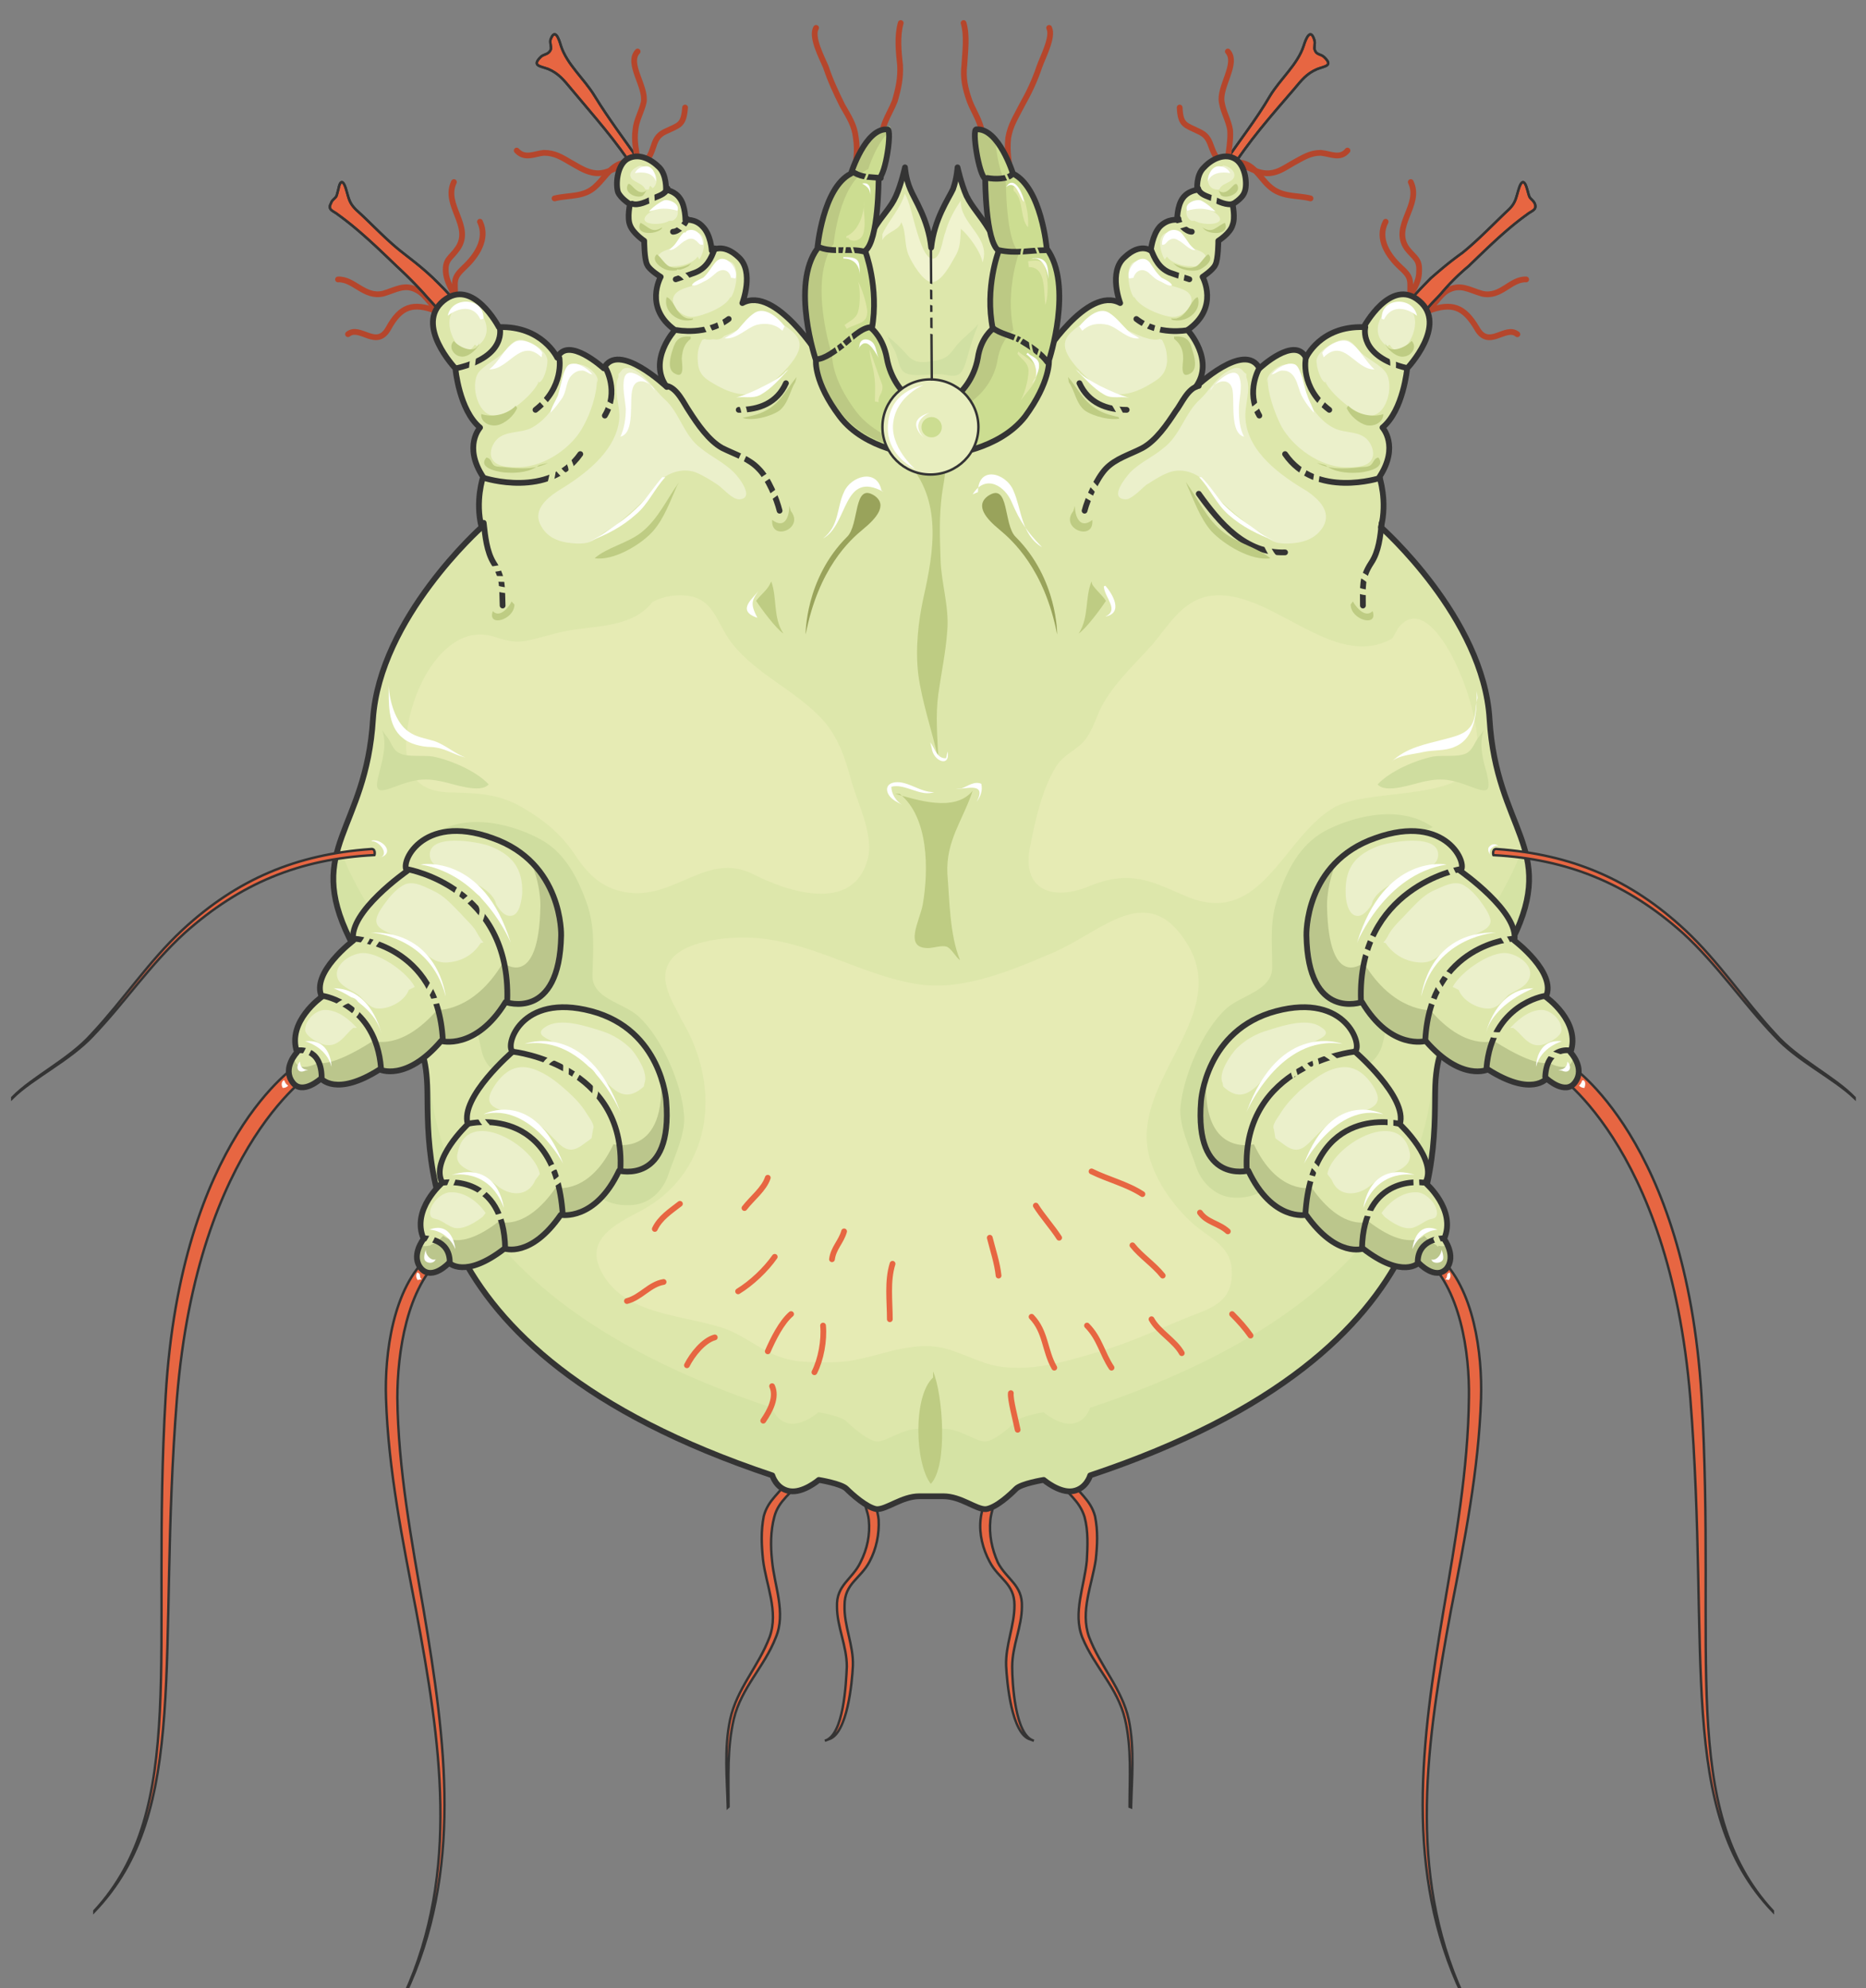 <svg xmlns="http://www.w3.org/2000/svg" version="1.0" viewBox="0 0 492.586 524.787"><rect x="0" y="0" width="492.586" height="524.787" fill="#808080" stroke="none"/><defs><clipPath clipPathUnits="userSpaceOnUse" id="a"><path d="M.48 4.717h492.022V529.92H.48z"/></clipPath></defs><path d="M169.237 43.134c-4.157-5.937-8.514-11.673-12.272-17.81-2.758-4.557-7.316-8.314-8.895-13.251-.58-1.98-1.579-4.757-2.758-1.58-.2.98.4 2.18 0 2.759-.6 1.2-1.779 1-2.579 1.779-2.378 2.378-.2 2.378 1.98 3.178 2.778 1.18 4.157 2.958 6.136 5.337 5.736 6.916 12.052 13.851 16.81 21.567.579.18 1.958-.4 1.578-1.98z" fill="#e76642" fill-rule="evenodd"/><path d="M169.237 43.134c-4.157-5.937-8.514-11.673-12.272-17.81-2.758-4.557-7.316-8.314-8.895-13.251-.58-1.98-1.579-4.757-2.758-1.58-.2.98.4 2.18 0 2.759-.6 1.2-1.779 1-2.579 1.779-2.378 2.378-.2 2.378 1.98 3.178 2.778 1.18 4.157 2.958 6.136 5.337 5.736 6.916 12.052 13.851 16.81 21.567.579.18 1.958-.4 1.578-1.98" fill="none" stroke="#343434" stroke-width=".64" stroke-linecap="round" stroke-miterlimit="8"/><path d="M169.237 43.134c-4.157-5.937-8.514-11.673-12.272-17.81-2.758-4.557-7.316-8.314-8.895-13.251-.58-1.98-1.579-4.757-2.758-1.58-.2.98.4 2.18 0 2.759-.6 1.2-1.779 1-2.579 1.779-2.378 2.378-.2 2.378 1.98 3.178 2.778 1.18 4.157 2.958 6.136 5.337 5.736 6.916 12.052 13.851 16.81 21.567.579.18 1.958-.4 1.578-1.98" fill="none" stroke="#343434" stroke-width=".64" stroke-linecap="round" stroke-miterlimit="8"/><path d="M180.85 28.383c-.38 4.777-1.559 4.577-5.296 6.376-3.338 1.579-2.559 4.357-4.538 7.136m-2.698.319c-.38-2.558-.98-5.116-.58-7.895.2-2.558 1.58-4.737 2.179-7.295.78-4.138-4.577-10.274-1.599-13.432M165.5 43.314c-2.759.6-4.937 2.578-8.115 2.398-2.559-.2-4.538-1.599-6.716-2.798-2.379-1.38-4.158-2.578-7.136-2.578-2.379.2-4.957 1.798-7.136-.6" fill="none" stroke="#b5462c" stroke-width="1.519" stroke-linecap="round" stroke-miterlimit="8"/><path d="M165.66 42.854c-3.918 0-5.697 3.778-8.255 6.156-3.138 3.178-7.076 2.379-11.014 3.358m-25.984 26.784c-.78-2.359-2.538-4.517-2.738-7.475-.18-3.338 1.379-3.538 3.138-6.097 4.077-5.896-3.918-11.413-.98-17.53" fill="none" stroke="#b5462c" stroke-width="1.519" stroke-linecap="round" stroke-miterlimit="8"/><path d="M120.167 78.672c0-4.537-.8-5.117 2.379-8.095 3.178-2.958 6.336-7.495 4.157-12.052M116.25 82.19c-2.379-1.16-3.558-4.117-5.957-5.476-3.378-1.98-5.756-.2-9.134.779-4.977 1.18-7.756-3.938-11.933-3.738" fill="none" stroke="#b5462c" stroke-width="1.519" stroke-linecap="round" stroke-miterlimit="8"/><path d="M115.21 82.09c-6.316-2.378-9.494-1.179-12.652 4.537-3.158 5.717-7.516-.979-10.694 1.58" fill="none" stroke="#b5462c" stroke-width="1.519" stroke-linecap="round" stroke-miterlimit="8"/><path d="M121.107 81.15c-.8-1.978-4.937-5.936-6.716-7.715-3.158-2.978-5.317-4.557-8.075-6.735-4.338-3.358-8.096-7.516-12.033-11.074-2.159-1.999-2.159-3.178-2.958-5.756-.78-2.579-1.58-2.179-1.98 0-.179.6-.379 1.579-.579 1.979-.4.6-1.18.999-1.379 1.778-1 1.8.58 2 1.779 2.979 5.517 3.957 10.833 9.114 15.57 13.671a119.248 119.248 0 0 1 7.096 7.116c1.18 1.38 2.359 2.579 3.558 3.958.58.6 2.159 3.378 3.138 3.578v.18c2.179 0 2.958 0 2.778-3.758z" fill="#e76642" fill-rule="evenodd"/><path d="M121.107 81.15c-.8-1.978-4.937-5.936-6.716-7.715-3.158-2.978-5.317-4.557-8.075-6.735-4.338-3.358-8.096-7.516-12.033-11.074-2.159-1.999-2.159-3.178-2.958-5.756-.78-2.579-1.58-2.179-1.98 0-.179.6-.379 1.579-.579 1.979-.4.6-1.18.999-1.379 1.778-1 1.8.58 2 1.779 2.979 5.517 3.957 10.833 9.114 15.57 13.671a119.248 119.248 0 0 1 7.096 7.116c1.18 1.38 2.359 2.579 3.558 3.958.58.6 2.159 3.378 3.138 3.578v.18c2.179 0 2.958 0 2.778-3.758" fill="none" stroke="#343434" stroke-width=".64" stroke-miterlimit="8"/><path d="M121.107 81.15c-.8-1.978-4.937-5.936-6.716-7.715-3.158-2.978-5.317-4.557-8.075-6.735-4.338-3.358-8.096-7.516-12.033-11.074-2.159-1.999-2.159-3.178-2.958-5.756-.78-2.579-1.58-2.179-1.98 0-.179.6-.379 1.579-.579 1.979-.4.6-1.18.999-1.379 1.778-1 1.8.58 2 1.779 2.979 5.517 3.957 10.833 9.114 15.57 13.671a119.248 119.248 0 0 1 7.096 7.116c1.18 1.38 2.359 2.579 3.558 3.958.58.6 2.159 3.378 3.138 3.578v.18c2.179 0 2.958 0 2.778-3.758" fill="none" stroke="#343434" stroke-width=".64" stroke-miterlimit="8"/><path d="M371.815 79.152c1-2.359 2.798-4.517 2.798-7.475.2-3.318-1.2-3.518-3.198-6.077-4.198-5.916 3.957-11.433 1-17.55" fill="none" stroke="#b5462c" stroke-width="1.519" stroke-linecap="round" stroke-miterlimit="8"/><path d="M372.294 78.672c-.2-4.517.76-5.117-2.558-8.075-3.198-2.958-6.356-7.515-3.958-12.072m10.474 23.665c2.199-1.16 3.558-4.117 5.756-5.476 3.518-1.96 5.717-.2 9.235.799 4.957 1.16 7.515-3.958 11.633-3.758" fill="none" stroke="#b5462c" stroke-width="1.519" stroke-linecap="round" stroke-miterlimit="8"/><path d="M376.892 82.11c6.396-2.398 9.554-1.199 12.952 4.517 3.158 5.717 7.555-.959 10.713 1.6" fill="none" stroke="#b5462c" stroke-width="1.519" stroke-linecap="round" stroke-miterlimit="8"/><path d="M371.135 81.15c.8-1.958 4.797-5.916 6.556-7.715 3.398-2.958 5.357-4.557 8.355-6.715 4.158-3.358 8.115-7.516 11.913-11.114 2.159-1.959 2.159-3.158 2.958-5.716.8-2.599 1.6-2.199 2.199 0 .2.6.4 1.559.6 1.959.2.6.999.999 1.398 1.798.76 1.8-.799 1.96-1.998 2.959-5.557 3.957-10.714 9.114-15.47 13.671a57.304 57.304 0 0 0-7.157 7.116c-1.199 1.4-2.598 2.599-3.597 3.958-.6.6-2.16 3.398-3.159 3.598l-.2.16c-1.998 0-2.998 0-2.598-3.758z" fill="#e76642" fill-rule="evenodd"/><path d="M371.135 81.15c.8-1.958 4.797-5.916 6.556-7.715 3.398-2.958 5.357-4.557 8.355-6.715 4.158-3.358 8.115-7.516 11.913-11.114 2.159-1.959 2.159-3.158 2.958-5.716.8-2.599 1.6-2.199 2.199 0 .2.6.4 1.559.6 1.959.2.6.999.999 1.398 1.798.76 1.8-.799 1.96-1.998 2.959-5.557 3.957-10.714 9.114-15.47 13.671a57.304 57.304 0 0 0-7.157 7.116c-1.199 1.4-2.598 2.599-3.597 3.958-.6.6-2.16 3.398-3.159 3.598l-.2.16c-1.998 0-2.998 0-2.598-3.758" fill="none" stroke="#343434" stroke-width=".64" stroke-miterlimit="8"/><path d="M371.135 81.15c.8-1.958 4.797-5.916 6.556-7.715 3.398-2.958 5.357-4.557 8.355-6.715 4.158-3.358 8.115-7.516 11.913-11.114 2.159-1.959 2.159-3.158 2.958-5.716.8-2.599 1.6-2.199 2.199 0 .2.6.4 1.559.6 1.959.2.6.999.999 1.398 1.798.76 1.8-.799 1.96-1.998 2.959-5.557 3.957-10.714 9.114-15.47 13.671a57.304 57.304 0 0 0-7.157 7.116c-1.199 1.4-2.598 2.599-3.597 3.958-.6.6-2.16 3.398-3.159 3.598l-.2.16c-1.998 0-2.998 0-2.598-3.758" fill="none" stroke="#343434" stroke-width=".64" stroke-miterlimit="8"/><path d="M323.124 43.134c3.998-5.917 8.555-11.673 12.113-17.79 2.758-4.557 7.315-8.314 8.914-13.271.6-1.96 1.8-4.757 2.799-1.56.36.96-.2 2.16.16 2.759.4 1.2 1.599 1 2.398 1.759 2.559 2.398.2 2.398-1.799 3.198-2.758 1.16-4.157 2.958-6.116 5.317-5.956 6.916-12.113 13.871-16.87 21.587-.6.16-1.999-.4-1.799-2z" fill="#e76642" fill-rule="evenodd"/><path d="M323.124 43.134c3.998-5.917 8.555-11.673 12.113-17.79 2.758-4.557 7.315-8.314 8.914-13.271.6-1.96 1.8-4.757 2.799-1.56.36.96-.2 2.16.16 2.759.4 1.2 1.599 1 2.398 1.759 2.559 2.398.2 2.398-1.799 3.198-2.758 1.16-4.157 2.958-6.116 5.317-5.956 6.916-12.113 13.871-16.87 21.587-.6.16-1.999-.4-1.799-2" fill="none" stroke="#343434" stroke-width=".64" stroke-linecap="round" stroke-miterlimit="8"/><path d="M323.124 43.134c3.998-5.917 8.555-11.673 12.113-17.79 2.758-4.557 7.315-8.314 8.914-13.271.6-1.96 1.8-4.757 2.799-1.56.36.96-.2 2.16.16 2.759.4 1.2 1.599 1 2.398 1.759 2.559 2.398.2 2.398-1.799 3.198-2.758 1.16-4.157 2.958-6.116 5.317-5.956 6.916-12.113 13.871-16.87 21.587-.6.16-1.999-.4-1.799-2" fill="none" stroke="#343434" stroke-width=".64" stroke-linecap="round" stroke-miterlimit="8"/><path d="M311.411 28.383c.2 4.797 1.6 4.597 5.197 6.396 3.398 1.559 2.599 4.357 4.797 7.116m2.719.319c.2-2.558.8-5.116.6-7.875-.4-2.558-1.8-4.757-2.2-7.315-.799-4.118 4.398-10.274 1.6-13.432m2.798 29.742c2.798.6 4.757 2.558 8.115 2.398 2.558-.2 4.317-1.599 6.476-2.798 2.598-1.4 4.357-2.598 7.116-2.598 2.558.2 5.117 1.798 7.075-.6" fill="none" stroke="#b5462c" stroke-width="1.519" stroke-linecap="round" stroke-miterlimit="8"/><path d="M326.602 42.854c4.158 0 5.757 3.798 8.315 6.156 3.358 3.198 7.316 2.399 11.033 3.358" fill="none" stroke="#b5462c" stroke-width="1.519" stroke-linecap="round" stroke-miterlimit="8"/><path d="M242.613 394.88c-4.557 0-8.675 3.559-11.273 3.399-2.559-.4-6.516-3.958-7.915-5.357-1.36-1.4-7.316-2.359-7.316-2.359s-4.157 3.558-7.715 2.959c-3.558-.6-4.558-4.158-4.558-4.158-99.7-33.26-89.985-89.226-91.184-104.457-1-15.23-8.515-13.072-20.388-37.177-11.873-24.146 4.357-28.503 6.156-57.965 1.76-26.704 28.663-50.65 28.663-50.65-1.759-6.915.4-13.271.4-13.271-5.317-8.115-.8-13.032-.8-13.032-5.516-4.558-6.516-15.63-6.516-15.63s-10.873-11.474-3.158-17.83c7.715-6.316 14.631 6.956 14.631 6.956 11.473-.4 15.43 8.075 15.43 8.075 2.76-5.917 12.273 2.798 12.273 2.798 3.758-7.315 16.63 4.917 16.63 4.917-5.157-7.116 2.159-15.03 2.159-15.03-8.315-5.917-3.758-14.032-3.758-14.032s-2.958-1.8-3.558-3.158c-.799-1.4-.799-6.356-.799-6.356s-2.958-1.96-3.758-4.158c-.8-1.959 0-5.517 0-5.517s-2.358-1.399-3.158-3.158c-.6-1.799-.4-6.916 2.359-8.714 2.998-1.8 6.356 0 8.515 2.158 1.998 1.999 1.798 5.957 1.798 5.957s2.359.2 3.758 2.358c1.36 1.999 1.36 5.557 1.36 5.557s2.598-.4 4.557 1.759c2.198 2.198 2.398 6.356 2.398 6.356s2.958-2.199 7.116 1.759c4.157 3.758.96 12.073.96 12.073 8.714-4.758 20.587 14.43 20.587 14.43-1.4-14.43 14.031-33.819 14.031-33.819 2.399-3.957 4.558-5.716 5.957-8.914 1.399-3.158 2.358-7.516 2.358-7.516s.2 2.998 1.4 5.757c.999 2.558 4.757 7.915 5.516 15.43.8-7.515 4.557-12.872 5.757-15.43.999-2.759 1.199-5.757 1.199-5.757s.96 4.358 2.358 7.516c1.6 3.198 3.558 4.957 5.957 8.914 0 0 15.39 19.389 14.031 33.82 0 0 11.873-19.189 20.588-14.431 0 0-3.198-8.315 1.16-12.073 4.157-3.958 6.915-1.76 6.915-1.76s.4-4.157 2.398-6.355c2.16-2.159 4.558-1.76 4.558-1.76s0-3.557 1.359-5.556c1.399-2.158 3.957-2.358 3.957-2.358s-.4-3.958 1.8-5.957c1.958-2.158 5.516-3.957 8.314-2.158 2.759 1.798 3.158 6.915 2.359 8.714-.6 1.76-3.158 3.158-3.158 3.158s.8 3.558 0 5.517c-.6 2.199-3.758 4.158-3.758 4.158s0 4.956-.8 6.356c-.599 1.359-3.357 3.158-3.357 3.158s4.557 8.115-3.958 14.031c0 0 7.316 7.915 2.159 15.031 0 0 12.872-12.232 16.83-4.917 0 0 9.314-8.715 12.272-2.798 0 0 3.758-8.475 15.23-8.075 0 0 7.117-13.272 14.632-6.956 7.715 6.356-3.158 17.83-3.158 17.83s-1 11.072-6.516 15.63c0 0 4.517 4.917-.8 13.032 0 0 2.159 6.356.4 13.272 0 0 27.104 23.945 28.663 50.649 1.799 29.462 17.989 33.82 6.156 57.965-11.873 24.105-19.188 21.947-20.388 37.177-1.199 15.231 8.515 71.197-91.184 104.457 0 0-1 3.558-4.558 4.158-3.557.6-7.715-2.959-7.715-2.959s-5.956.96-7.316 2.359c-1.399 1.399-5.156 4.957-7.915 5.357-2.598.16-6.556-3.398-11.273-3.398h-6.356z" fill="#dde7ab" fill-rule="evenodd"/><path d="M113.99 220.486c9.515-6.736 22.587-2.378 28.923 1.18 6.137 3.378 9.515 9.894 11.893 16.43 2.379 6.736 1.78 12.472 1.58 19.188-.2 6.336 8.114 7.316 12.072 10.893 6.336 5.737 11.493 17.99 12.093 25.905.58 4.957-2.579 11.273-4.158 16.03-1.4 4.158-4.757 7.515-9.314 7.915-8.315.78-12.673-4.757-17.43-10.893-4.357-5.917-6.336-15.031-12.072-19.768-4.358-3.578-9.115-3.958-10.514-10.294-1.58-7.116-2.958-14.051-6.336-20.967-4.937-9.694-8.915-19.189-2.958-29.682.78-1.38 1.579-2.579 2.758-3.158zm264.22-2.178c-9.314-6.556-22.586-2.199-28.702 1.159-6.356 3.598-9.714 10.114-11.913 16.63-2.558 6.716-1.759 12.272-1.759 18.988.2 6.357-8.115 7.516-12.072 11.074-6.356 5.756-11.313 17.829-12.113 25.744-.6 5.157 2.599 11.273 4.158 16.23 1.399 3.958 4.957 7.516 9.314 7.915 8.315.76 12.672-4.957 17.43-11.073 4.357-5.956 6.356-15.07 12.072-19.588 4.357-3.598 9.115-4.157 10.514-10.514 1.599-7.115 2.958-14.031 6.356-20.747 4.917-9.914 8.874-19.388 2.958-29.902-.6-1.16-1.599-2.358-2.798-3.158z" fill="#cfdd9f" fill-rule="evenodd"/><path clip-path="url(#a)" d="M254.366 6.076c1 3.398.4 7.556.2 11.114-.4 3.358.2 6.156 1.399 9.514.76 1.999 1.759 3.558 2.518 5.556.8 1.96 1 4.358 2.159 6.117m6.116 7.835c-.4-3.358-1-6.116-.6-9.874.6-3.398 2-5.357 3.599-8.555 1.798-3.158 3.397-6.516 4.597-10.114.8-2.358 3.797-7.915 2.598-10.313m-39.176-1.28c-.98 3.378-.58 7.536-.18 11.114.18 3.358-.4 6.136-1.4 9.514-.779 1.979-1.758 3.558-2.558 5.536-.78 1.98-.979 4.358-2.178 6.137m-5.937 7.835c.4-3.358.98-6.136.4-9.894-.4-3.378-1.779-5.357-3.578-8.535-1.579-3.178-3.158-6.536-4.337-10.114-1-2.378-3.978-7.935-2.579-10.313" fill="none" stroke="#b5462c" stroke-width="1.519" stroke-linecap="round" stroke-miterlimit="8"/><path d="M282.549 390.283c1.959 3.758 5.317 5.357 6.516 9.914.8 3.918.6 7.676.2 11.434-1 6.715-4.158 13.631-1.8 20.347 2.999 7.915 8.716 13.672 10.514 21.947 1.56 7.715.8 15.43.6 23.106l-.4-.16c0-7.715.6-15.43-1.199-23.146-1.959-8.275-8.115-13.832-11.273-21.547-2.559-6.516.6-13.632 1.2-20.348.199-3.757.399-7.715-.6-11.433-1.4-4.557-4.758-6.156-6.756-9.714l2.998-.4z" fill="#e76642" fill-rule="evenodd"/><path d="M282.549 390.283c1.959 3.758 5.317 5.357 6.516 9.914.8 3.918.6 7.676.2 11.434-1 6.715-4.158 13.631-1.8 20.347 2.999 7.915 8.716 13.672 10.514 21.947 1.56 7.715.8 15.43.6 23.106l-.4-.16c0-7.715.6-15.43-1.199-23.146-1.959-8.275-8.115-13.832-11.273-21.547-2.559-6.516.6-13.632 1.2-20.348.199-3.757.399-7.715-.6-11.433-1.4-4.557-4.758-6.156-6.756-9.714l2.998-.4z" fill="none" stroke="#343434" stroke-width=".64" stroke-miterlimit="8"/><path d="M259.843 393.961c.4 2.199-.8 4.757-1 7.156-.4 3.758.6 7.715 2.399 11.073 2.358 4.557 6.556 5.717 6.556 11.473 0 5.517-2.399 10.474-2.199 16.03.2 4.158 1.4 17.99 6.356 19.389l.96.36c-4.957-1.36-5.717-15.231-5.717-19.549 0-5.556 2.559-10.513 2.559-15.83.2-5.757-3.958-7.116-6.357-11.673-1.559-3.558-2.358-7.315-1.958-11.273.2-2.199 1.399-4.757 1.199-6.956l-2.798-.2z" fill="#e76642" fill-rule="evenodd"/><path d="M259.843 393.961c.4 2.199-.8 4.757-1 7.156-.4 3.758.6 7.715 2.399 11.073 2.358 4.557 6.556 5.717 6.556 11.473 0 5.517-2.399 10.474-2.199 16.03.2 4.158 1.4 17.99 6.356 19.389l.96.36c-4.957-1.36-5.717-15.231-5.717-19.549 0-5.556 2.559-10.513 2.559-15.83.2-5.757-3.958-7.116-6.357-11.673-1.559-3.558-2.358-7.315-1.958-11.273.2-2.199 1.399-4.757 1.199-6.956l-2.798-.2z" fill="none" stroke="#343434" stroke-width=".64" stroke-miterlimit="8"/><path d="M208.154 390.283c-1.979 3.758-5.337 5.337-6.536 9.894-.78 3.938-.58 7.696-.2 11.454.8 6.715 4.157 13.631 1.779 20.347-2.958 7.915-8.695 13.652-10.474 21.947-1.599 7.695-.8 15.41-.6 23.106l.2-.18c0-7.715-.4-15.43 1.38-23.126 1.978-8.295 8.115-13.832 11.093-21.547 2.758-6.516-.4-13.632-1-20.348-.4-3.757-.4-7.715.6-11.453 1.18-4.557 4.737-6.136 6.716-9.694l-2.958-.4z" fill="#e76642" fill-rule="evenodd"/><path d="M208.154 390.283c-1.979 3.758-5.337 5.337-6.536 9.894-.78 3.938-.58 7.696-.2 11.454.8 6.715 4.157 13.631 1.779 20.347-2.958 7.915-8.695 13.652-10.474 21.947-1.599 7.695-.8 15.41-.6 23.106l.2-.18c0-7.715-.4-15.43 1.38-23.126 1.978-8.295 8.115-13.832 11.093-21.547 2.758-6.516-.4-13.632-1-20.348-.4-3.757-.4-7.715.6-11.453 1.18-4.557 4.737-6.136 6.716-9.694l-2.958-.4z" fill="none" stroke="#343434" stroke-width=".64" stroke-miterlimit="8"/><path d="M230.74 393.961c-.2 2.179 1 4.757 1.2 7.136.2 3.758-.6 7.715-2.4 11.073-2.398 4.557-6.595 5.737-6.595 11.473-.2 5.537 2.398 10.494 2.199 16.03-.2 4.158-1.4 17.99-6.397 19.389l-.999.38c4.997-1.38 5.597-15.231 5.797-19.569 0-5.536-2.599-10.493-2.599-15.83-.2-5.737 3.998-7.116 6.196-11.673 1.8-3.558 2.599-7.315 2.199-11.273-.2-2.179-1.599-4.757-1.4-6.936l2.8-.2z" fill="#e76642" fill-rule="evenodd"/><path d="M230.74 393.961c-.2 2.179 1 4.757 1.2 7.136.2 3.758-.6 7.715-2.4 11.073-2.398 4.557-6.595 5.737-6.595 11.473-.2 5.537 2.398 10.494 2.199 16.03-.2 4.158-1.4 17.99-6.397 19.389l-.999.38c4.997-1.38 5.597-15.231 5.797-19.569 0-5.536-2.599-10.493-2.599-15.83-.2-5.737 3.998-7.116 6.196-11.673 1.8-3.558 2.599-7.315 2.199-11.273-.2-2.179-1.599-4.757-1.4-6.936l2.8-.2z" fill="none" stroke="#343434" stroke-width=".64" stroke-miterlimit="8"/><path d="M409.472 282.389s31.18 18.788 36.738 86.667c5.356 67.84-3.798 108.774 21.786 135.478v-.16c-24.984-27.103-14.87-68.078-18.828-135.917-4.158-67.88-34.9-87.467-34.9-87.467l-4.796 1.399z" fill="#e76642" fill-rule="evenodd"/><path d="M409.472 282.389s31.18 18.788 36.738 86.667c5.356 67.84-3.798 108.774 21.786 135.478v-.16c-24.984-27.103-14.87-68.078-18.828-135.917-4.158-67.88-34.9-87.467-34.9-87.467l-4.796 1.399z" fill="none" stroke="#343434" stroke-width=".64" stroke-miterlimit="8"/><path d="M379.65 331.52c9.514 8.314 11.673 25.943 11.313 37.576-.6 18.789-4.357 37.578-7.955 56.006-6.316 34.18-11.673 68.799 3.198 101.419h-.2c-15.47-32.42-10.713-67.24-4.957-101.419 3.158-18.428 6.516-37.417 6.716-56.166.2-11.673-2.159-29.302-12.073-37.417h3.958z" fill="#e76642" fill-rule="evenodd"/><path d="M379.65 331.52c9.514 8.314 11.673 25.943 11.313 37.576-.6 18.789-4.357 37.578-7.955 56.006-6.316 34.18-11.673 68.799 3.198 101.419h-.2c-15.47-32.42-10.713-67.24-4.957-101.419 3.158-18.428 6.516-37.417 6.716-56.166.2-11.673-2.159-29.302-12.073-37.417h3.958z" fill="none" stroke="#343434" stroke-width=".64" stroke-miterlimit="8"/><path d="M402.116 223.025c-.6 2.198-1.559 4.357-2.758 6.956-11.873 24.105-19.188 21.946-20.388 37.177-1.199 15.23 8.515 71.197-91.224 104.417 0 0-1 3.558-4.558 4.157-3.557.56-7.715-2.998-7.715-2.998s-5.956 1-7.316 2.399c-1.399 1.359-5.156 4.917-7.915 5.316-2.598.2-6.556-3.358-11.273-3.358h-6.356c-4.557 0-8.715 3.558-11.273 3.358-2.559-.4-6.516-3.957-7.915-5.316-1.4-1.4-7.316-2.399-7.316-2.399s-4.157 3.558-7.715 2.998c-3.558-.6-4.558-4.157-4.558-4.157-99.74-33.22-90.025-89.186-91.224-104.417-1-15.23-8.515-13.072-20.388-37.177-1.2-2.599-1.959-4.757-2.758-6.956-2.199 6.956-2.599 13.871 2.758 24.745 11.873 24.105 19.388 21.947 20.388 37.177 1.199 15.231-8.515 71.197 91.224 104.417 0 0 1 3.558 4.558 4.158 3.558.6 7.715-2.959 7.715-2.959s5.916.96 7.316 2.359c1.399 1.399 5.356 4.957 7.915 5.357 2.558.16 6.716-3.398 11.273-3.398h6.356c4.717 0 8.675 3.558 11.273 3.398 2.759-.4 6.516-3.958 7.915-5.357 1.36-1.4 7.316-2.359 7.316-2.359s4.158 3.558 7.715 2.959c3.558-.6 4.558-4.158 4.558-4.158 99.74-33.22 90.025-89.186 91.224-104.417 1.2-15.23 8.515-13.072 20.388-37.177 5.317-10.874 4.957-17.79 2.758-24.745z" fill="#d5e3a4" fill-rule="evenodd"/><path d="M242.653 394.92c-4.557 0-8.675 3.558-11.273 3.399-2.559-.4-6.516-3.958-7.915-5.357-1.36-1.4-7.316-2.359-7.316-2.359s-4.157 3.558-7.715 2.958c-3.558-.6-4.558-4.157-4.558-4.157-99.7-33.26-89.985-89.226-91.184-104.457-1-15.23-8.515-13.072-20.388-37.177-11.873-24.146 4.357-28.503 6.156-57.965 1.76-26.704 28.663-50.65 28.663-50.65-1.759-6.915.4-13.271.4-13.271-5.317-8.115-.8-13.032-.8-13.032-5.516-4.558-6.516-15.63-6.516-15.63s-10.873-11.474-3.158-17.83c7.715-6.316 14.631 6.956 14.631 6.956 11.473-.4 15.43 8.075 15.43 8.075 2.76-5.917 12.273 2.798 12.273 2.798 3.758-7.315 16.63 4.917 16.63 4.917-5.157-7.116 2.159-15.03 2.159-15.03-8.315-5.917-3.758-14.032-3.758-14.032s-2.958-1.8-3.558-3.158c-.8-1.4-.8-6.357-.8-6.357s-2.957-1.958-3.757-4.157c-.8-1.959 0-5.517 0-5.517s-2.358-1.399-3.158-3.158c-.6-1.799-.4-6.916 2.359-8.714 2.998-1.8 6.356 0 8.515 2.158 1.998 1.999 1.798 5.957 1.798 5.957s2.359.2 3.758 2.358c1.36 1.999 1.36 5.557 1.36 5.557s2.598-.4 4.557 1.759c2.198 2.198 2.398 6.356 2.398 6.356s2.958-2.199 7.116 1.759c4.157 3.758.96 12.073.96 12.073 8.714-4.758 20.587 14.43 20.587 14.43-1.4-14.43 14.031-33.819 14.031-33.819 2.399-3.957 4.557-5.716 5.957-8.914 1.399-3.158 2.358-7.516 2.358-7.516s.2 2.998 1.4 5.757c.999 2.558 4.756 7.915 5.516 15.43 0 0 0 0 0 0 .8-7.515 4.557-12.872 5.757-15.43.999-2.759 1.199-5.757 1.199-5.757s.96 4.358 2.358 7.516c1.6 3.198 3.558 4.957 5.957 8.914 0 0 15.39 19.389 14.031 33.82 0 0 11.873-19.189 20.588-14.431 0 0-3.198-8.315 1.16-12.073 4.157-3.958 6.915-1.76 6.915-1.76s.4-4.157 2.398-6.355c2.16-2.159 4.558-1.76 4.558-1.76s0-3.557 1.359-5.556c1.399-2.159 3.957-2.358 3.957-2.358s-.4-3.958 1.8-5.957c1.958-2.158 5.516-3.957 8.314-2.158 2.759 1.798 3.158 6.915 2.359 8.714-.6 1.76-3.158 3.158-3.158 3.158s.8 3.558 0 5.517c-.6 2.199-3.758 4.157-3.758 4.157s0 4.957-.8 6.357c-.6 1.359-3.357 3.158-3.357 3.158s4.557 8.115-3.958 14.031c0 0 7.316 7.915 2.159 15.031 0 0 12.872-12.232 16.83-4.917 0 0 9.314-8.715 12.272-2.798 0 0 3.758-8.475 15.23-8.075 0 0 7.117-13.272 14.632-6.956 7.715 6.356-3.158 17.83-3.158 17.83s-1 11.072-6.516 15.63c0 0 4.517 4.917-.8 13.032 0 0 2.159 6.356.4 13.272 0 0 27.104 23.945 28.663 50.649 1.799 29.462 17.989 33.82 6.156 57.965-11.873 24.105-19.188 21.947-20.388 37.177-1.199 15.231 8.515 71.197-91.184 104.457 0 0-1 3.558-4.558 4.157-3.558.6-7.715-2.958-7.715-2.958s-5.956.96-7.316 2.359c-1.399 1.399-5.156 4.957-7.915 5.357-2.598.16-6.556-3.398-11.273-3.398h-6.356z" fill="none" stroke="#343434" stroke-width="1.519" stroke-linecap="round" stroke-linejoin="round" stroke-miterlimit="10"/><path d="M257.684 34.1c-1.2 0 .6 11.872 2.358 13.071 0 0 0 16.43 3.558 18.989 0 0-3.757 9.714-1.559 20.587 0 0-3.198 2.359-3.957 7.716-1 5.556-4.358 9.314-6.756 10.873l-1.2 14.631s13.472-1.159 20.428-10.074c6.716-9.114 6.316-14.83 6.316-14.83s6.516-19.789-.6-29.503c0 0-1.359-16.03-8.914-19.788 0 0-3.758-12.072-9.674-11.673z" fill="#ccdd91" fill-rule="evenodd"/><path d="M256.804 105.696c2.399-1.799 5.757-5.557 6.556-10.873.96-5.357 4.158-7.716 4.158-7.716-2.199-10.873 1.559-20.547 1.559-20.547-3.558-2.559-3.558-18.949-3.558-18.949-1.36-.8-2.558-7.116-2.758-10.673-1.4-1.4-2.998-2.599-4.757-2.599-1.2.2.6 12.073 2.358 13.272 0 0 0 16.39 3.598 18.949 0 0-3.798 9.674-1.599 20.547 0 0-3.158 2.359-4.157 7.716-.8 5.316-4.158 9.074-6.557 10.873l-1.199 14.591s2.199-.16 5.357-1.16l1-13.431z" fill="#bcc984" fill-rule="evenodd"/><path d="M234.258 34.1c1.18 0-.4 11.872-2.359 13.071 0 0 0 16.41-3.557 18.989 0 0 3.737 9.694 1.779 20.567 0 0 2.958 2.379 3.937 7.716.98 5.556 4.138 9.314 6.496 10.893l1.18 14.631s-13.392-1.179-20.088-10.074c-6.896-9.114-6.297-14.85-6.297-14.85s-6.715-19.789.38-29.483c0 0 1.38-16.03 8.875-19.788 0 0 3.738-12.072 9.654-11.673z" fill="#ccdd91" fill-rule="evenodd"/><path d="M226.023 108.634c-6.736-8.894-6.336-14.83-6.336-14.83s-6.556-19.749.38-29.443c0 0 1.399-15.99 9.134-19.748 0 0 2.179-7.116 5.956-10.274 0-.6-.2-1-.4-1-5.956-.2-9.713 11.674-9.713 11.674-7.556 3.737-8.935 19.748-8.935 19.748-7.156 9.674-.4 29.442-.4 29.442s-.6 5.936 6.356 14.81c6.736 8.896 20.228 10.075 20.228 10.075v-1.18c-4.557-.979-11.893-3.557-16.27-9.274z" fill="#bcc984" fill-rule="evenodd"/><path d="M257.724 34.14c-1.2 0 .6 11.872 2.358 13.071 0 0 0 16.43 3.558 18.989 0 0-3.757 9.714-1.559 20.587 0 0-3.198 2.359-3.957 7.716-1 5.556-4.358 9.314-6.756 10.873l-1.2 14.631s13.472-1.159 20.428-10.074c6.716-9.114 6.316-14.83 6.316-14.83s6.516-19.789-.6-29.503c0 0-1.359-16.03-8.914-19.788 0 0-3.758-12.072-9.674-11.673m-23.426.001c1.18 0-.4 11.872-2.359 13.071 0 0 0 16.41-3.557 18.989 0 0 3.737 9.694 1.779 20.567 0 0 2.958 2.379 3.937 7.716.98 5.556 4.138 9.314 6.496 10.893l1.18 14.631s-13.392-1.179-20.088-10.074c-6.896-9.114-6.297-14.85-6.297-14.85s-6.715-19.789.38-29.483c0 0 1.38-16.03 8.875-19.788 0 0 3.738-12.072 9.654-11.673" fill="none" stroke="#343434" stroke-width="1.519" stroke-linecap="round" stroke-linejoin="round" stroke-miterlimit="10"/><path d="M344.511 246.41s-.6-19.028 18.23-25.744c18.828-6.756 24.584 7.316 22.585 8.715 0 0 15.431 11.073 14.072 18.389 0 0 11.273 8.715 8.315 15.07 0 0 9.314 6.317 6.516 14.432 0 0 3.958 4.357 1.4 7.915-2.76 3.598-7.716-.96-7.716-.96s-3.958 4.918-15.47-2.398c0 0-6.917 3.358-16.231-7.515 0 0-9.114 2.758-17.03-10.314 0 0-14.271 5.157-14.67-17.59z" fill="#dde7ab" fill-rule="evenodd"/><path d="M408.752 280.43s-2.958 1.6-14.431-5.716c0 0-7.475 2.758-16.75-8.116 0 0-9.714.56-17.59-12.512 0 0-9.274 7.755-9.673-15.03 0 0-.2-5.957 2.958-12.513-8.715 8.355-8.315 19.828-8.315 19.828.4 22.786 14.631 17.629 14.631 17.629 7.715 13.072 16.79 10.314 16.79 10.314 9.474 10.873 16.39 7.515 16.39 7.515 11.473 7.316 15.39 2.399 15.39 2.399s4.958 4.557 7.516.96c1.959-2.56.6-5.517-.4-6.917 0 5.957-6.516 2.159-6.516 2.159z" fill="#bbc68c" fill-rule="evenodd"/><path d="M344.871 246.89s-.6-19.188 18.229-25.704c18.829-6.756 24.585 7.116 22.386 8.675 0 0 15.63 10.873 14.272 18.389 0 0 11.273 8.514 8.315 14.87 0 0 9.314 6.517 6.516 14.632 0 0 3.957 4.157 1.199 7.915-2.558 3.558-7.515-1-7.515-1s-3.958 4.917-15.471-2.398c0 0-6.916 3.398-16.43-7.516 0 0-9.115 2.599-16.83-10.273 0 0-14.271 5.157-14.671-17.59" fill="none" stroke="#343434" stroke-width="1.519" stroke-linecap="round" stroke-linejoin="round" stroke-miterlimit="10"/><path d="M316.848 290.584s1.2-18.789 19.748-23.746c18.589-4.957 22.946 9.315 20.747 10.674 0 0 13.832 12.072 11.873 19.188 0 0 10.074 9.474 6.516 15.43 0 0 8.475 7.117 5.117 14.832 0 0 3.358 4.517.4 7.875-2.958 3.158-7.116-1.559-7.116-1.559s-4.117 4.357-14.59-3.758c0 0-6.917 2.559-15.032-8.914 0 0-8.874 1.799-15.43-11.673 0 0-14.032 3.757-12.233-18.35z" fill="#dde7ab" fill-rule="evenodd"/><path d="M375.972 326.162s-4.157 4.358-14.671-3.757c0 0-6.916 2.758-15.03-8.915 0 0-8.955 1.999-15.272-11.473 0 0-14.271 3.758-12.472-18.629 0 0 0-.8.4-1.999-2.199 4.758-2.399 8.715-2.399 8.715-1.799 22.387 12.273 18.629 12.273 18.629 6.356 13.472 15.47 11.673 15.47 11.673 7.916 11.513 15.071 8.715 15.071 8.715 10.274 8.354 14.631 3.797 14.631 3.797s4.158 4.917 7.156 1.56c1.56-1.76 1.2-4.158.6-5.717-2.799.96-5.757-2.599-5.757-2.599z" fill="#bbc68c" fill-rule="evenodd"/><path d="M317.048 290.624s1.2-18.789 19.788-23.746c18.629-4.957 22.986 9.315 20.827 10.674 0 0 14.032 12.072 11.873 19.188 0 0 10.114 9.474 6.716 15.43 0 0 8.315 7.116 4.957 14.832 0 0 3.358 4.517.6 7.875-2.959 3.158-7.316-1.559-7.316-1.559s-4.157 4.357-14.671-3.758c0 0-6.916 2.559-15.031-8.914 0 0-8.915 1.799-15.27-11.673 0 0-14.272 3.757-12.473-18.35" fill="none" stroke="#343434" stroke-width="1.519" stroke-linecap="round" stroke-linejoin="round" stroke-miterlimit="10"/><path d="M260.842 130.88c-3.598 2.56-.4 6.117 2.958 8.875 3.358 2.799 11.873 10.314 15.27 27.704 0 0 .16-14.632-10.913-25.705-3.357-3.158-1.599-14.671-7.315-10.873z" fill="#99a35b" fill-rule="evenodd"/><path d="M288.145 153.467c-1.799 4.357-.6 9.434-3.398 13.752 2-1.36 5.797-6.476 7.196-8.635-1-1.56-2.598-2.758-3.598-4.317z" fill="#becc83" fill-rule="evenodd"/><path d="M230.9 130.86c3.558 2.56.2 6.137-3.158 8.895-3.378 2.779-11.693 10.294-15.07 27.704 0 0-.2-14.632 10.893-25.725 3.377-3.158 1.599-14.651 7.335-10.873z" fill="#99a35b" fill-rule="evenodd"/><path d="M203.597 153.467c1.599 4.337.4 9.434 3.198 13.752-2-1.36-5.797-6.476-7.196-8.635 1.2-1.58 2.798-2.758 3.598-4.317zm35.658-31.841c9.614 10.274 7.256 23.886 4.517 36.138-1.379 6.317-2.158 13.432-1.379 20.128.98 7.516 3.738 15.211 5.297 22.507-.2-5.917-.78-11.254 0-17.17.78-5.517 1.959-11.053 2.358-16.59.58-6.516-1.579-12.632-1.758-18.949-.2-6.116-.4-11.453.38-17.369.599-4.537 2.738-10.674-3.918-9.874zm-2.958 87.887c5.716 1.6 15.75 4.977 20.467-.8-2.558 7.756-7.075 13.113-6.676 21.867.58 6.936.58 16.09 3.338 22.826-1.179-.78-2.158-2.978-3.537-3.557-1.38-.4-3.538.38-4.917.38-6.497 0-2.18-7.136-1.38-11.514 1.58-9.134 1.58-23.046-6.096-29.202zM246.31 363.58c-5.376 4.937-4.776 22.726-.599 28.063 4.577-4.737 3.198-23.726.6-29.662z" fill="#becc83" fill-rule="evenodd"/><path d="M394.241 224.504c-.2.8 0 1.2 0 1.2 19.548.999 35.339 7.515 49.97 20.547 9.074 8.275 15.79 18.349 24.265 27.223 5.916 6.516 15.59 11.074 21.107 16.39v-.16c-5.316-5.556-14.99-10.073-20.907-16.79-8.275-8.914-14.991-19.188-23.866-27.463-14.43-13.432-30.021-19.948-49.57-21.347 0 0-.6-.2-.999.4z" fill="#e76642" fill-rule="evenodd"/><path d="M394.241 224.504c-.2.8 0 1.2 0 1.2 19.548.999 35.339 7.515 49.97 20.547 9.074 8.275 15.79 18.349 24.265 27.223 5.916 6.516 15.59 11.074 21.107 16.39v-.16c-5.316-5.556-14.99-10.073-20.907-16.79-8.275-8.914-14.991-19.188-23.866-27.463-14.43-13.432-30.021-19.948-49.57-21.347 0 0-.6-.2-.999.4" fill="none" stroke="#343434" stroke-width=".64" stroke-miterlimit="8"/><path d="M316.448 101.858c-2.958.6-4.557 4.757-6.116 6.716-2.199 3.358-5.157 7.716-8.755 9.674-3.358 1.76-7.115 2.759-9.714 5.517-2.358 2.558-4.757 7.915-5.557 11.033m-1.359-33.659c2.399 5.237 7.156 7.035 12.473 7.035m19.028 22.147c5.557 7.755 12.313 15.83 22.786 15.47m25.505-7.795c-.36 3.598-.76 7.556-2.758 10.554-2.599 3.958-2.199 6.316-2.199 11.273M325.563 53.767c-1.56.6-4.118-.6-5.517-1.399-1.36-.6-3.358-1-3.758-2.638m-5.197 7.995c0 1.36 1.96 3.438 3.518 3.438m-10.873 4.397c1.04 2.799 2.239 5.197 5.037 6.396 1.799.6 3.398 1.2 5.197 1.76m-.56 13.431s-7.675 1.52-13.432-2.958m60.444 2.159s-2 7.675 10.953 10.793m-26.664-2.638s-1.639 7.755 6.196 13.671m13.353 17.99s-16.91 5.516-25.026-6.317m-6.795-22.706s-3.678 6.196 0 12.553m75.234 153.186s-13.872 2.2-15.27 19.03m6.955-34.14s-21.707 1.399-23.106 26.624m8.955-44.934s-26.944 4.758-25.945 34.62m-1.879 13.512s-29.662 3.358-28.262 31.26m40.095-12.272s-22.826-5.556-24.625 23.946m31.101-8.396s-15.75-2.398-16.15 17.43m21.348-2.718s-6.637 0-6.637 6.316m39.976-55.926s-5.916-1-6.316 6.996" fill="none" stroke="#343434" stroke-width="1.519" stroke-linecap="round" stroke-linejoin="round" stroke-miterlimit="10"/><path d="M232.939 112.692c0-6.916 5.676-12.553 12.672-12.553 7.016 0 12.672 5.637 12.672 12.553 0 6.936-5.656 12.552-12.672 12.552-6.996 0-12.672-5.617-12.672-12.552z" fill="#e8eebf" fill-rule="evenodd"/><path d="M232.939 112.692c0-6.916 5.676-12.553 12.672-12.553 7.016 0 12.672 5.637 12.672 12.553 0 6.936-5.656 12.552-12.672 12.552-6.996 0-12.672-5.617-12.672-12.552" fill="none" stroke="#343434" stroke-width=".64" stroke-linecap="round" stroke-linejoin="round" stroke-miterlimit="10"/><path d="M243.253 112.812a2.679 2.679 0 1 1 5.357 0 2.679 2.679 0 0 1-5.357 0z" fill="#ccdd91" fill-rule="evenodd"/><path d="M362.18 238.336c1.36-3.918 7.116-5.917 10.474-7.516 2.199-1.16 6.556-1.759 6.956-4.717.76-6.356-12.672-3.958-15.87-2.758-6.117 2.358-8.715 5.916-8.515 12.432 0 1.799.6 5.757 2.998 5.956 1.559.16 2.958-1.599 3.758-2.798.2-.4.2-.6.4-.8zm2.999 10.394c1-.96 1.399-2.36 2.398-3.559 1.2-1.559 2.559-2.758 3.758-4.117 2.159-2.199 4.157-4.557 6.916-5.917 2.398-.999 4.957-2.598 7.515-1.798 1.8.8 3.558 2.558 4.757 4.157 1 1.36 2.799 3.758 2.959 5.517 0 1.959-2.359 2.758-3.958 3.558-2.559.999-5.317 2.158-7.316 3.757-2.558 1.96-3.757 3.718-7.115 3.718-3.958-.16-7.116-1.959-9.315-5.117zm18.309 11.752c1.998-3.758 8.714-8.515 13.072-8.914 3.358-.4 9.074 3.198 6.915 7.115-.999 1.999-3.557 2.799-5.316 3.958-1.6 1.599-2.799 3.558-5.357 3.558-2.958 0-6.716-2.159-7.715-4.917zm15.19 10.834c2-2.16 4.757-4.558 7.956-4.758 2.558-.2 5.716 2.599 5.556 5.357 0 1.76-4.197 3.958-5.956 3.958-2.998.16-4.557-2.998-6.756-4.557zm-75.954 14.471c-1.199-2.559 2-7.116 3.558-8.915a19.197 19.197 0 0 1 7.716-4.717c3.957-1.2 11.033-3.798 14.79-1 2.56 1.56.6 2.56-1.359 3.559-3.757 1.758-7.115 4.157-10.473 6.715-4.557 3.758-7.915 11.074-14.032 5.357zm13.552 12.233c-.6-1 1-2.999 1.6-3.958 1.598-2.599 3.197-4.198 5.196-6.156 2.159-1.8 4.557-3.758 6.956-4.957 5.357-2.599 9.154-1.2 12.352 3.557 1.4 2.199 2.16 4.358-.2 5.757-2.598 1.599-6.196 1.599-8.954 2.958-3.198 1.6-5.197 3.998-7.595 6.356-2.759 2.759-4.558 2.199-7.356 0-.6-.4-1.2-.8-1.599-1.199zm14.112 11.832c1.399-7.675 19.388-17.989 21.786-5.516.36 2.158-.999 3.557-2.998 4.557-2.758 1.16-4.917 1.959-7.315 3.917-3.158 2.799-8.475 3.358-10.274-1.359zm14.311 10.314c1.999-2.918 5.557-5.677 9.274-5.477 2.399 0 5.517 3.158 5.357 5.677-.2 1.359-1 1.16-2.199 1.559-1.359.6-2.758 1.759-4.317 2.159-2.558.56-5.517-1.56-7.316-2.919z" fill="#ebf0cb" fill-rule="evenodd"/><path d="M329.04 293.542s8.715-20.587 25.345-18.029c0 0-16.43-6.356-25.344 18.03zm15.191 13.592s8.515-16.19 20.948-13.032c0 0-13.232-7.116-20.948 13.032zm29.423 2.998s-9.795-2.159-13.752 8.675c0 0 1.399-12.633 13.752-8.675zm5.836 14.431s-4.477 0-6.636 5.117c0 0 .6-7.515 6.636-5.117zm-2.159 7.556c1.4 1.199 3.198-.84 3.198-2.279.2.44.8 2.279.2 2.878-.6.8-2.598.8-2.798-.2zm33.979-49.73c1.44 0 2.44-.8 2.44-2.199 1.398 1.4.599 3.358-1.4 2.399zm-53.087-33.539s7.315-18.11 23.666-20.668c0 0-16.35-3.158-23.666 20.667zM395 246.13s-15.83.8-19.827 16.87c0 0 1.799-17.269 19.828-16.87zm9.835 14.712s-10.634 3.958-12.633 11.993c0 0 2.599-11.993 12.633-11.993zm7.515 13.991s-5.477 1.4-6.876 6.716c0 0 0-7.515 6.876-6.716zM256.764 130.48c3.398-5.516 8.595-2.198 10.354 2.16 2.199 5.117 3.998 7.675 7.955 11.792-5.556-3.318-5.356-10.033-7.555-14.95-1.959-4.718-9.354-6.716-9.354.4zm-23.505-.639c-10.854-5.956-9.275 8.715-15.99 12.273 4.357-3.358 3.557-8.115 5.536-12.273 1.779-4.157 8.695-6.356 9.874-.4zm4.817 82.55c-1.6-.98-2.779-2.958-2.779-4.737 3.578-.98 7.756 2.778 11.314 1.4-3.558.18-6.936-2.979-10.314-2.58-3.198.4-2.599 3.559.38 5.138zm14.211-4.117c2.599 0 8.315-1.999 5.557 3.318 1-1.36 1.599-2.918 1.199-4.717-1.799-.8-3.558.6-5.157 1.199zm-6.716-12.353c1.2 1.6 1.8 4.398 4.178 4.198.2-.8.2-1 .4-1.8.779 4.398-3.778 2.6-4.178-.799zm-44.453-41.175c-2.558 3.578-3.358 4.158-1.18 8.315-5.936-1.979-.779-5.337.6-7.515zm90.265.04c.2 2.998 4.198 6.196.4 7.955 4.957-.96 1.8-6.156 0-8.155zm104.097 68.519c-.56-.4-1.359.2-1.759.56-.4.4-.6.959-.4 1.718-.4-.76-.799-1.719 0-2.278.6-.6 1.4-.6 2-.2zm22.187 61.842c-.2.6-.4 1-.84 1.4.44.4.84.599 1.44.599.2-.6.4-1.6-.2-1.999zm-35.579 51.089c-.2.6 0 1-.6 1.4.2 0 .76.2.96.2.56-.6.56-1.4.2-2z" fill="#fff" fill-rule="evenodd"/><path d="M83.35 282.389s-31.102 18.788-36.638 86.647c-5.357 67.86 3.757 108.794-21.807 135.498v-.18c24.965-27.103 14.87-68.058 18.828-135.917 3.958-67.86 34.88-87.447 34.88-87.447l4.736 1.399z" fill="#e76642" fill-rule="evenodd"/><path d="M83.35 282.389s-31.102 18.788-36.638 86.647c-5.357 67.86 3.757 108.794-21.807 135.498v-.18c24.965-27.103 14.87-68.058 18.828-135.917 3.958-67.86 34.88-87.447 34.88-87.447l4.736 1.399z" fill="none" stroke="#343434" stroke-width=".64" stroke-miterlimit="8"/><path d="M113.251 331.52c-9.554 8.314-11.753 25.943-11.353 37.576.6 18.789 4.398 37.578 7.955 56.006 6.357 34.18 11.753 68.799-3.158 101.419h.2c15.47-32.42 10.714-67.24 4.957-101.419-3.198-18.428-6.756-37.417-6.956-56.166 0-11.673 2.399-29.302 12.113-37.417h-3.758z" fill="#e76642" fill-rule="evenodd"/><path d="M113.251 331.52c-9.554 8.314-11.753 25.943-11.353 37.576.6 18.789 4.398 37.578 7.955 56.006 6.357 34.18 11.753 68.799-3.158 101.419h.2c15.47-32.42 10.714-67.24 4.957-101.419-3.198-18.428-6.756-37.417-6.956-56.166 0-11.673 2.399-29.302 12.113-37.417h-3.758z" fill="none" stroke="#343434" stroke-width=".64" stroke-miterlimit="8"/><path d="M148.25 246.39s.58-19.008-17.989-25.744c-18.769-6.736-24.505 7.336-22.526 8.715 0 0-15.411 11.093-14.032 18.409 0 0-11.273 8.715-8.315 15.05 0 0-9.274 6.337-6.716 14.452 0 0-3.957 4.357-1.179 7.915 2.758 3.578 7.515-.98 7.515-.98s3.938 4.938 15.611-2.378c0 0 6.916 3.358 16.21-7.515 0 0 9.075 2.758 16.99-10.294 0 0 14.231 5.137 14.431-17.63z" fill="#dde7ab" fill-rule="evenodd"/><path d="M84.109 280.43s2.958 1.6 14.431-5.736c0 0 7.336 2.778 16.83-8.116 0 0 9.694.58 17.41-12.492 0 0 9.494 7.735 9.874-15.05 0 0 .2-5.937-2.959-12.493 8.495 8.335 8.315 19.828 8.315 19.828-.4 22.766-14.65 17.629-14.65 17.629-7.916 13.072-17.01 10.294-17.01 10.294-9.295 10.893-16.23 7.535-16.23 7.535-11.474 7.316-15.411 2.379-15.411 2.379s-4.957 4.557-7.536.98c-1.979-2.58-.58-5.537.4-6.937 0 5.957 6.536 2.179 6.536 2.179z" fill="#bbc68c" fill-rule="evenodd"/><path d="M148.13 246.87s.58-19.188-18.229-25.704c-18.808-6.736-24.565 7.116-22.386 8.695 0 0-15.65 10.873-14.252 18.389 0 0-11.293 8.514-8.314 14.85 0 0-9.315 6.517-6.537 14.632 0 0-3.977 4.157-1.199 7.915 2.579 3.558 7.536-1 7.536-1s3.957 4.937 15.45-2.378c0 0 6.936 3.378 16.23-7.516 0 0 9.115 2.579 17.03-10.273 0 0 14.271 5.137 14.671-17.61" fill="none" stroke="#343434" stroke-width="1.519" stroke-linecap="round" stroke-linejoin="round" stroke-miterlimit="10"/><path d="M176.233 290.564s-1.18-18.789-19.808-23.726c-18.609-4.957-22.966 9.295-20.787 10.674 0 0-13.872 12.053-11.873 19.168 0 0-10.114 9.494-6.536 15.43 0 0-8.535 7.117-5.157 14.832 0 0-3.378 4.537-.4 7.895 2.779 3.158 7.136-1.579 7.136-1.579s4.157 4.357 14.651-3.758c0 0 6.936 2.579 15.051-8.894 0 0 8.915 1.779 15.25-11.653 0 0 14.252 3.737 12.473-18.39z" fill="#dde7ab" fill-rule="evenodd"/><path d="M116.99 326.162s4.157 4.358 14.65-3.757c0 0 6.936 2.758 15.051-8.915 0 0 8.915 1.979 15.25-11.493 0 0 14.252 3.758 12.473-18.609 0 0-.2-.8-.4-1.999 2.18 4.758 2.38 8.715 2.38 8.715 1.778 22.387-12.273 18.629-12.273 18.629-6.537 13.472-15.451 11.673-15.451 11.673-8.115 11.493-15.051 8.715-15.051 8.715-10.294 8.334-14.651 3.777-14.651 3.777s-4.158 4.937-7.116 1.58c-1.799-1.78-1.399-4.158-.6-5.737 2.579.98 5.737-2.579 5.737-2.579z" fill="#bbc68c" fill-rule="evenodd"/><path d="M175.873 290.604s-1.179-18.789-19.768-23.726c-18.768-4.957-22.926 9.295-20.747 10.674 0 0-14.052 12.052-11.873 19.168 0 0-10.074 9.494-6.716 15.43 0 0-8.315 7.117-4.937 14.832 0 0-3.578 4.537-.6 7.895 2.959 3.158 7.316-1.579 7.316-1.579s4.158 4.357 14.631-3.758c0 0 6.916 2.579 14.831-8.894 0 0 9.095 1.779 15.411-11.653 0 0 14.231 3.737 12.452-18.39" fill="none" stroke="#343434" stroke-width="1.519" stroke-linecap="round" stroke-linejoin="round" stroke-miterlimit="10"/><path d="M98.84 224.504c.18.8 0 1.18 0 1.18-19.808.999-35.438 7.515-50.07 20.547-9.114 8.295-15.83 18.369-24.345 27.243-6.136 6.516-15.83 11.074-21.187 16.39v-.18c5.357-5.536 15.05-10.073 20.987-16.79 8.315-8.894 15.031-19.168 23.946-27.463 14.451-13.412 30.082-19.928 49.67-21.327 0 0 .6-.2 1 .4z" fill="#e76642" fill-rule="evenodd"/><path d="M98.84 224.504c.18.8 0 1.18 0 1.18-19.808.999-35.438 7.515-50.07 20.547-9.114 8.295-15.83 18.369-24.345 27.243-6.136 6.516-15.83 11.074-21.187 16.39v-.18c5.357-5.536 15.05-10.073 20.987-16.79 8.315-8.894 15.031-19.168 23.946-27.463 14.451-13.412 30.082-19.928 49.67-21.327 0 0 .6-.2 1 .4" fill="none" stroke="#343434" stroke-width=".64" stroke-miterlimit="8"/><path d="M85.388 262.88s13.812 2.2 15.191 19.03m-6.876-34.14s21.807 1.399 23.186 26.624m-9.194-44.934s27.183 4.758 26.204 34.62m1.619 13.512s29.822 3.358 28.243 31.26m-40.076-12.272s22.886-5.556 24.865 23.946m-31.341-8.396s15.77-2.398 16.15 17.43m-21.267-2.718s6.636 0 6.636 6.316m-40.136-55.926s6.137-1 6.317 6.996" fill="none" stroke="#343434" stroke-width="1.519" stroke-linecap="round" stroke-linejoin="round" stroke-miterlimit="10"/><path d="M130.92 238.336c-1.398-3.938-7.135-5.917-10.493-7.516-2.379-1.18-6.536-1.779-6.936-4.737-.8-6.336 12.673-3.958 15.85-2.758 5.937 2.358 8.695 5.916 8.515 12.452-.2 1.779-.6 5.737-2.978 5.937-1.779.18-2.978-1.6-3.757-2.779-.2-.4-.2-.6-.4-.78zm-3.277 10.394c-.98-.98-1.58-2.38-2.359-3.559-1.2-1.579-2.578-2.758-3.758-4.137-2.178-2.179-4.157-4.537-7.135-5.916-2.179-1-4.757-2.579-7.316-1.78-1.779.78-3.578 2.559-4.757 4.138-1 1.38-2.978 3.758-2.978 5.537 0 1.959 2.378 2.758 3.977 3.538 2.559.999 5.337 2.178 7.316 3.757 2.578 1.98 3.758 3.738 7.116 3.738 3.957-.18 7.135-1.959 9.114-5.117zm-18.149 11.752c-1.96-3.758-8.695-8.515-13.032-8.914-3.378-.4-9.115 3.178-7.136 7.115 1.2 1.979 3.758 2.779 5.357 3.958 1.779 1.599 2.958 3.558 5.336 3.558 3.158 0 6.916-2.159 7.896-4.937zm-15.271 10.814c-1.979-2.16-4.737-4.538-8.115-4.738-2.579-.2-5.557 2.579-5.557 5.337.2 1.78 4.178 3.958 5.957 3.958 3.158.18 4.757-2.978 6.735-4.557zm75.934 14.491c.98-2.579-1.979-7.136-3.558-8.915-2.179-2.178-4.757-3.758-7.715-4.737-3.958-1.2-11.074-3.778-15.031-1-2.379 1.58-.4 2.58 1.579 3.559 3.758 1.778 7.116 4.157 10.494 6.735 4.537 3.758 7.715 11.074 14.031 5.337zM156.565 298c.58-.98-1-2.979-1.599-3.958-1.579-2.579-3.158-4.158-5.337-6.156-1.998-1.78-4.377-3.758-6.955-4.957-5.137-2.579-8.915-1.18-12.093 3.577-1.38 2.179-2.379 4.358 0 5.757 2.778 1.579 6.356 1.579 9.134 2.958 3.158 1.6 5.157 3.978 7.536 6.356 2.758 2.759 4.557 2.179 7.335 0 .58-.4 1.18-.8 1.58-1.199zm-14.051 11.852c-1.58-7.695-19.329-17.989-21.707-5.536-.6 2.178.8 3.557 2.958 4.557 2.778 1.18 4.937 1.979 7.316 3.937 3.158 2.779 8.275 3.358 10.253-1.379zm-14.312 10.314c-1.978-2.938-5.536-5.677-9.314-5.477-2.379 0-5.557 3.138-5.357 5.677.2 1.359 1 1.16 2.199 1.559 1.379.58 2.758 1.759 4.157 2.139 2.579.58 5.757-1.56 7.536-2.919z" fill="#ebf0cb" fill-rule="evenodd"/><path d="M163.78 293.542s-8.674-20.607-25.264-18.029c0 0 16.39-6.356 25.265 18.03zm-15.11 13.592s-8.515-16.19-21.027-13.032c0 0 13.292-7.116 21.027 13.032zm-29.502 2.998s9.894-2.179 13.831 8.675c0 0-1.379-12.633-13.831-8.675zm-5.837 14.411s4.657 0 6.876 5.137c0 0-.6-7.515-6.876-5.137zm2.159 7.556c-1.34 1.219-3.258-.82-3.058-2.259-.2.42-.78 2.259-.2 2.878.58.8 2.299.8 2.698-.22zm-34.14-49.73c-1.358 0-2.138-.78-2.138-2.179-1.38 1.4-.58 3.358 1.36 2.379zm53.488-33.519s-7.335-18.11-23.825-20.668c0 0 16.49-3.158 23.825 20.667zm-37.018-2.72s15.711.8 19.829 16.87c0 0-1.76-17.269-19.828-16.87zm-9.753 14.712s10.673 3.938 12.632 11.993c0 0-2.558-11.993-12.632-11.993zm-7.516 13.991s5.577 1.38 6.956 6.716c0 0 0-7.515-6.956-6.716zm-5.496 10.314c.22.6.42 1 1.019 1.4-.4.4-.8.599-1.42.599-.419-.6-.419-1.6.2-1.999zm35.718 51.089c.2.6 0 1 .56 1.4-.18 0-.92.2-1.12.2-.36-.6-.56-1.4 0-2z" fill="#fff" fill-rule="evenodd"/><path d="M323.004 43.694c-1.399.6-2.998.999-3.797 2.358-.8 1.4-.2 3.758 1.798 3.958 1.4.16.6-.2 1.6-1 .799-.6 2.598-1.159 2.998-1.959.96-1.559-1-3.158-2.599-3.357zm-8.434 14.591c-1.8-.8-2-3.758.2-4.358 1.758-.4 4.317 1.2 5.716 2 4.717 3.357-2.359 3.917-5.117 2.358zm-7.116 10.233c-1.2-1.998-2.399-6.995 1.199-7.195 2.199-.2 4.557 3.598 6.756 4.397 1.399.6 3.158 1 2.958 2.798-.16 1.6-2.359 1.96-3.958 1.76-1.998 0-5.156-.76-6.356-2.559zm-8.035 10.154c-1.76-2.158-3.159-11.713 2.398-9.314 1.959.8 2.958 3.358 4.517 4.557 2.159 1.8 4.717 1.6 6.916 2.998 3.318 2.359-.4 6.916-3.758 6.756-2.758-.2-8.874-2.598-10.073-5.396zm66.799 12.713c-6.716-4.358 1.56-15.071 6.516-9.115 2.918 3.758-2.558 14.032-5.916 8.715zm-16.07 9.634c-1.4.16-2.799-4.358-2.599-6.117.6-2.398 3.798-4.157 5.797-4.957 2.998-.999 3.997 1 5.756 2.959 2 1.998 5.397 3.358 6.796 5.516 2.159 3.358.2 12.033-4.997 11.274-3.558-.6-9.554-5.717-11.153-9.075zm-15.711-.08c-.2-2.159 2.959-4.757 5.157-4.757 3.158-.2 3.918 5.556 4.917 7.915 1.56 3.558 4.118 7.156 7.676 8.915 2.358 1.199 5.516.799 7.715 2.198 1.759.96 3.118 3.758 2.358 5.717-.999 2.558-4.957 2.398-7.315 2.398-6.476-.2-13.592-5.157-16.75-10.913-1.759-3.558-3.558-8.515-3.558-12.473zM329 98.7c-1.199-.8-.999-1.599-2.598-1.599-1.16 0-3.358 1.4-4.357 2.399-1.959 1.799-3.358 4.157-5.317 5.956-3.958 3.558-5.157 9.514-9.674 12.872-2.798 2.359-6.156 3.758-8.715 6.356-1.2 1.36-5.756 6.916-1.2 7.116 1.6 0 4.158-2.758 5.358-3.758 1.958-1.199 3.957-2.598 6.116-3.358 3.758-1.399 8.315.36 10.474 3.758 2.398 3.558 6.156 6.516 9.514 9.315 1.559 1.359 3.358 2.158 5.117 3.557 2.198 1.8 3.358 2.16 6.156 2.16 3.758-.16 7.316-.96 9.474-4.558 2.159-3.958-1.199-7.116-4.357-9.315-6.716-3.957-15.43-10.073-16.19-18.788-.4-3.798 1.559-7.755.2-11.313zm-22.866-9.234c-1.998.8-6.156-1.16-8.155-2.159-2.158-1-3.757-2.358-5.556-3.758-2.359-1.399-3.958-.2-6.156 1.4-1.96 1.559-5.357 3.357-5.157 6.316.2 3.558 5.756 8.475 8.355 10.633 4.157 3.358 8.914 2.399 13.272 0 2.998-1.759 4.996-2.758 5.356-6.516 0-2.358-.36-3.917-1.359-5.716z" fill="#ebf0cb" fill-rule="evenodd"/><path d="M318.887 47.491c0-1.599 1.239-3.797 3.038-3.598 1.2 0 2.398.8 2.798 1.8-1.999-.4-4.997-.2-5.836 2.158zm-5.477 8.195c-1-1.999 2.159-3.198 3.558-2.798 1.36.6 2.958 1.999 3.918 2.958-1.36-.36-2.559-.76-4.118-.76-1.2 0-2.359.2-3.558.6zm-6.636 8.914c-.2-2.718 2.359-5.076 4.877-3.317.8.8 1.36 1.759 1.959 2.558.56.96 1.16 1.36 1.919 2.159-1.52.16-3.078-1.959-4.478-2.558-.959-.6-1.519-.6-2.518 0-.56.4-.76.999-1.36 1.159zm-8.714 8.915c-1-2.798 3.117-7.195 5.476-4.197.96 1.4 1.759 2.798 3.118 3.998.8.4 2.559 1.199 2.719 1.998-.76.36-2.12-.6-2.919-.999-1.559-.6-2.158-1.4-3.318-2.399-1.559-1.199-3.318-.6-3.917 1.4zm-13.153 12.633c1.8-2.199 5.157-5.357 7.916-3.558 1.798 1.16 2.998 2.758 4.557 4.317 1 1.2 2.398 1.6 3.358 2.399-3.158.36-5.517-2.758-8.275-3.558-2.599-.6-4.957-.2-6.756 1.56zm79.832-1.999c-.2-5.796 8.355-5.996 9.314-.8-2.758-2.198-6.716-2.998-8.714.96zm-15.711 8.995c1.2-2 5.157-4.198 7.316-2.799 2.598 1.6 4.158 5.157 6.516 7.156-5.117.16-8.075-8.555-13.432-3.198zm-13.511 5.876c1-1.4 2.798-2.598 4.597-2.998 1.999-.2 2.398.4 3.198 2.398.8 1.8 1 3.958 1.799 5.957.4 1.399 1.559 3.198 1.759 4.557-1.16-1.16-2.159-2.558-2.958-3.958-1-1.599-1.2-3.757-2.2-5.356-.599-1-1.598-1.8-2.797-1.8-1.4-.2-2 .8-3.198 1zm-15.991 4.157c.8-1.998 6.716-7.355 7.716-3.357.8 2.358-.2 5.556-.2 8.115 0 2.558.2 5.156 1.359 7.315-3.918-.96-2.359-9.714-3.118-12.672-.8-2.958-4.158-2.159-5.557 0zm-2.958 22.787c2.998 3.198 4.557 7.115 7.755 9.914 3.558 3.158 7.916 5.316 12.233 6.875-2.758-.959-4.917-2.958-7.316-4.517-2.358-1.599-4.357-3.158-6.316-5.157-1.998-2.358-3.558-4.917-5.756-7.115zM283.948 97.5c2.398 2.36 4.757 5.078 7.515 6.637 2.199 1.36 4.757.2 7.116 1-2.958-.8-5.517-1.96-8.275-3.319-1.4-.8-4.557-2.358-5.557-3.717z" fill="#fff" fill-rule="evenodd"/><path d="M309.932 88.826c2.998-.2 4.158.8 4.757 3.398.6 1.759 1.56 5.117-.4 6.316-2.958 1.76-1.958-2.558-1.958-3.957 0-2.159-.6-3.758-2.399-5.157zm-.52-4.876c-.999.199 1.4.199 1.4 0 1.199-.36 1.799-1.16 2.598-2.12.8-.999 1.799-3.358 2.798-3.358 1.16 3.918-3.398 7.036-6.995 5.877zm.28-14.432c1.4.6 3.958 1.599 5.517 1 1.599-.4 2.399-2.6 3.758-3.399 1.759 1.6-1.36 3.798-2.759 4.198-1.759.36-3.917 0-5.516-1zm7.676-9.514c2.798 1.799 3.597-.2 5.996-1.2 1.36 3.358-4.197 3.198-5.597 1.6zm4.317-9.714c2.598 1.998 4.197-3.159 4.997-1.36 1 2.359-3.398 3.718-4.397 2.559zm43.973 39.895c.6 3.718 5.397 1.56 6.996-.2 1.56 1.56 0 3.918-1.999 4.118-1.799.36-3.997-1.56-4.797-2.918zm-9.754 16.91c2.399 2.399 6.516 3.158 9.275 2.199 0 2.158-2.359 3.318-4.318 2.958-1.998-.4-4.557-2.558-5.356-4.557zm-8.234 15.071c3.157 1.799 7.515 1.599 10.873 1.2 1.199-.2 1.959 0 2.958-.4 1.2-.6 1-2 2.358-2.2 2.36 2.999-4.117 3.998-5.716 3.998-2.559.16-6.116-.2-8.275-1.998zm-34.62 5.077c3.358 4.597 5.357 9.754 10.074 13.352 3.558 2.758 8.915 3.957 12.233 6.756-5.117.76-12.233-3.598-15.59-7.156-2.959-3.398-4.518-7.955-6.317-11.953zM281.95 99.5c2.398 2.758 3.797 6.076 7.155 8.235 2.198 1.559 4.597 1.959 7.155 2.558-2.558.96-7.715-.4-9.914-1.959-2.398-1.958-2.598-5.276-4.197-7.435zm75.194 59.244c.4.8 2.998 4.717 5.196 2.558 1.56 4.318-5.796 2.359-5.796-1.759zm-73.396-25.264c0 2.957 1.4 6.275 4.597 3.757.56 5.836-8.794 2.318-4.997-2.359z" fill="#becc83" fill-rule="evenodd"/><path d="M176.053 101.858c2.759.6 4.538 4.737 5.917 6.716 2.158 3.358 5.117 7.696 8.674 9.674 3.538 1.76 7.076 2.759 9.655 5.517 2.558 2.558 4.717 7.895 5.496 11.033m1.679-33.659c-2.358 5.237-7.115 7.035-12.472 7.035m-67.319 29.822c.4 3.578.8 7.556 2.598 10.534 2.598 3.958 2.199 6.336 2.399 11.293m34.179-106.056c1.599.6 3.997-.6 5.576-1.399 1.2-.62 3.199-1.02 3.778-2.638m5.117 7.995c-.2 1.34-2.239 3.438-3.678 3.438m11.034 4.397c-.98 2.799-2.179 5.177-5.157 6.376-1.58.6-3.358 1.2-5.157 1.78m.32 13.411s7.735 1.54 13.671-2.938M131.9 86.348s2.179 7.655-11.173 10.793m26.943-2.638s1.36 7.735-6.316 13.671m-13.511 17.99s17.03 5.516 25.344-6.317m6.696-22.706s3.618 6.176-.22 12.553" fill="none" stroke="#343434" stroke-width="1.519" stroke-linecap="round" stroke-linejoin="round" stroke-miterlimit="10"/><path d="M169.217 43.694c1.38.6 2.979.999 3.778 2.358.78 1.38.2 3.738-1.599 3.938-1.599.18-.8-.2-1.799-.98-.58-.6-2.378-1.179-2.978-1.979-1-1.559 1.2-3.138 2.598-3.337zm8.255 14.571c1.98-.78 1.98-3.738-.18-4.338-1.798-.4-4.157 1.18-5.556 1.98-4.757 3.357 2.378 3.937 4.957 2.358zm7.116 10.233c1.4-1.998 2.379-6.975-1-7.175-2.178-.2-4.756 3.598-6.935 4.377-1.4.6-3.198 1-2.998 2.798.2 1.6 2.598 1.98 3.977 1.8 2.199 0 5.377-.8 6.556-2.599zm8.235 10.174c1.799-2.178 3.178-11.713-2.199-9.314-1.998.78-3.198 3.358-4.797 4.557-1.978 1.78-4.777 1.58-6.776 2.978-3.597 2.379.4 6.936 3.798 6.756 2.579-.2 8.975-2.598 9.974-5.376zm-66.899 12.693c6.756-4.358-1.58-15.051-6.356-9.115-3.199 3.778 2.578 14.052 5.756 8.715zm15.99 9.634c1.579.2 2.758-4.358 2.578-6.117-.4-2.378-3.577-4.157-5.756-4.937-2.778-.999-3.778.98-5.757 2.959-1.779 1.978-5.156 3.358-6.736 5.516-2.198 3.358 0 12.033 4.957 11.254 3.758-.6 9.715-5.717 11.094-9.075zm15.89-.06c.38-2.179-2.978-4.757-4.977-4.757-3.378-.2-3.957 5.556-4.957 7.915-1.579 3.578-4.177 7.136-7.735 8.915-2.398 1.179-5.557.779-7.955 2.178-1.779.98-3.178 3.758-2.379 5.737 1.2 2.558 4.957 2.378 7.356 2.378 6.736-.2 13.891-5.157 16.87-10.893 1.978-3.558 3.577-8.515 3.577-12.473zm5.457-2.239c1-.8.8-1.599 2.379-1.599 1.379 0 3.358 1.4 4.337 2.379 1.979 1.799 3.578 4.177 5.537 5.956 3.957 3.558 4.957 9.514 9.494 12.872 2.978 2.379 6.136 3.778 8.715 6.356 1.379 1.38 5.716 6.936 1.379 7.136-1.78 0-4.158-2.778-5.537-3.778-1.779-1.179-3.957-2.578-5.936-3.358-3.758-1.399-8.495.38-10.674 3.758-2.378 3.558-6.136 6.536-9.294 9.315-1.58 1.379-3.558 2.178-5.137 3.557-2.179 1.8-3.358 2.179-6.136 2.179-3.758-.18-7.516-.98-9.495-4.557-2.378-3.958 1-7.116 4.358-9.315 6.516-3.957 15.23-10.093 16.21-18.808.4-3.778-1.779-7.735-.2-11.313zm22.726-9.234c1.98.8 6.336-1.18 8.295-2.179 2.179-.98 3.558-2.358 5.537-3.738 2.378-1.399 3.758-.2 5.936 1.38 1.98 1.579 5.517 3.357 5.337 6.316-.2 3.558-5.736 8.495-8.315 10.673-4.337 3.338-8.875 2.359-13.232 0-3.158-1.779-5.137-2.778-5.337-6.536-.2-2.358.2-3.937 1.2-5.716z" fill="#ebf0cb" fill-rule="evenodd"/><path d="M173.135 47.471c0-1.599-.98-3.777-2.758-3.578-1.18 0-2.359.8-2.759 1.8 1.98-.4 4.738-.2 5.517 2.158zm5.697 8.195c.78-1.979-2.379-3.178-3.558-2.778-1.4.6-3.178 1.979-3.978 2.958 1.4-.38 2.379-.78 3.978-.78 1.379 0 2.358.2 3.757.6zm6.776 8.934c0-2.718-2.38-5.076-4.957-3.317-1 .78-1.4 1.759-2 2.538-.599.98-1.199 1.38-1.998 2.159 1.599.18 2.998-1.959 4.377-2.538 1-.6 1.8-.6 2.599 0 .6.38.8.979 1.399 1.159zm8.534 8.895c.98-2.778-2.978-7.175-5.336-4.177-1.2 1.4-1.8 2.778-3.179 3.978-.799.4-2.778 1.199-2.978 1.998.8.38 2.379-.6 3.178-.999 1.38-.6 2.18-1.4 3.358-2.399 1.6-1.179 3.378-.6 3.778 1.4zm12.972 12.633c-1.579-2.179-5.136-5.337-7.915-3.558-1.779 1.18-2.958 2.758-4.337 4.337-1.2 1.2-2.379 1.58-3.578 2.379 3.178.38 5.757-2.758 8.515-3.558 2.378-.58 4.957-.2 6.736 1.58zm-79.491-1.999c.18-5.776-8.435-5.976-9.415-.8 2.759-2.178 6.856-2.978 8.615.98zm15.53 8.995c-1-2-5.197-4.178-7.395-2.779-2.599 1.58-3.998 5.137-6.596 7.136 5.197.18 8.195-8.535 13.791-3.178zM156.505 99c-.98-1.38-2.738-2.578-4.317-2.978-2.159-.2-2.539.4-3.338 2.398-.58 1.78-.98 3.958-1.56 5.957-.599 1.379-1.778 3.178-1.978 4.557 1.18-1.18 2.179-2.578 3.158-3.958.98-1.599.98-3.777 1.959-5.376.78-.98 1.759-1.78 2.938-1.78 1.18-.2 1.779.8 2.958 1zm16.31 4.157c-1-1.978-7.015-7.335-8.015-3.357-.6 2.378.2 5.556.4 8.115 0 2.578-.4 5.156-1.42 7.335 4.018-.98 2.22-9.714 3.219-12.672.8-2.978 4.017-2.179 5.616 0zm2.799 22.807c-2.939 3.178-4.498 7.115-7.836 9.894-3.538 3.158-7.655 5.316-11.992 6.895 2.558-.979 4.917-2.958 7.275-4.537 2.359-1.579 4.118-3.158 6.076-5.137 2.16-2.358 3.738-4.937 5.697-7.115zm32.54-28.464c-2.159 2.36-4.517 5.078-7.276 6.637-2.378 1.36-4.937.2-7.115.98 2.778-.78 5.536-1.96 8.095-3.319 1.579-.78 4.537-2.338 5.516-3.697z" fill="#fff" fill-rule="evenodd"/><path d="M182.33 88.826c-2.959-.2-3.938.8-4.738 3.378-.58 1.779-1.579 5.137.4 6.316 2.958 1.78 1.979-2.558 1.979-3.957.2-2.159.6-3.758 2.358-5.137zm.28-4.876c1.159.199-1.18.199-1.38 0-1.16-.38-1.759-1.16-2.538-2.14-.58-.979-1.76-3.338-2.739-3.338-.979 3.918 3.338 7.036 7.036 5.877zm-.12-14.452c-1.18.6-3.738 1.599-5.337 1-1.58-.4-2.559-2.58-3.758-3.379-1.779 1.6 1.2 3.778 2.778 4.178 1.78.38 3.758 0 5.537-1zm-7.676-9.494c-2.778 1.779-3.578-.2-5.756-1.2-1.6 3.358 3.977 3.178 5.576 1.6zm-4.157-9.714c-2.599 1.978-4.398-3.159-4.997-1.38-1 2.359 3.198 3.738 4.197 2.559zm-44.134 39.895c-.58 3.698-5.336 1.56-6.716-.2-1.599 1.56 0 3.898 1.78 4.098 1.778.38 3.957-1.56 4.756-2.918zm9.614 16.91c-2.178 2.379-6.316 3.158-9.094 2.179-.2 2.158 2.179 3.338 4.157 2.958 2.16-.4 4.538-2.558 5.317-4.537zm8.535 15.071c-3.358 1.779-7.535 1.579-11.113 1.18-1-.2-1.979 0-2.978-.4-1-.58-.8-1.98-2.179-2.18-2.598 2.979 3.958 3.978 5.557 3.978 2.578.18 6.156-.2 8.335-1.978zm34.619 5.077c-3.338 4.577-5.516 9.754-10.054 13.332-3.557 2.778-9.094 3.957-12.252 6.756 4.937.78 12.252-3.578 15.41-7.156 2.959-3.378 4.538-7.955 6.317-11.933zM210.313 99.5c-2.339 2.758-3.918 6.076-7.056 8.235-2.339 1.559-4.497 1.959-7.256 2.538 2.559.98 7.656-.38 9.814-1.959 2.359-1.958 2.739-5.276 4.118-7.435zm-75.295 59.244c-.2.8-2.938 4.717-4.917 2.558-1.579 4.318 5.697 2.359 5.697-1.759zm73.336-25.264c0 2.937-1.18 6.275-4.518 3.737-.4 5.856 8.635 2.338 4.917-2.359z" fill="#becc83" fill-rule="evenodd"/><path d="M98.06 222.025c1.98-.2 4.938 3.578 2.18 4.358 4.137-1.18.799-4.957-1.98-4.557z" fill="#fff" fill-rule="evenodd"/><path d="M178.652 267.158c12.272 18.389 9.914 41.735-9.075 52.208-7.555 3.958-16.27 8.116-9.914 17.83 6.516 9.914 20.788 9.914 31.061 13.272 4.758 1.559 8.315 4.557 12.873 6.716 5.356 2.558 9.714 2.358 15.83 2.358 7.915 0 13.472-2.958 20.987-3.958 8.115-1.159 11.473 1.2 19.029 3.958 10.074 3.558 21.347 0 31.26-2.958 8.716-2.559 17.03-6.716 25.345-9.874 5.317-1.999 9.475-4.357 9.115-11.313-.2-6.916-6.356-8.675-10.913-13.032-5.317-4.957-10.874-13.072-11.474-20.588-1.599-18.389 21.388-34.419 10.874-52.248-10.474-17.63-22.546-3.758-35.419 1.799-10.473 4.517-23.945 10.273-35.618 8.475-13.872-1.96-26.944-10.474-41.375-12.073-6.356-.76-18.429-.16-23.386 4.757-4.917 5.157-.56 11.473 1.999 16.43zm-5.617-109.414c-4.737 7.516-14.031 7.316-21.747 8.495-3.158.4-6.136 1.4-9.294 2.179-4.937 1.38-6.916 1.18-11.673-.4-15.41-4.737-26.104 22.347-22.346 34.42 1.778 5.336 6.336 6.715 11.473 6.715 7.115.2 12.472.4 18.788 4.158 5.337 3.158 9.694 6.716 13.252 11.853 3.358 5.136 6.916 9.094 13.452 10.293 13.052 2.359 21.547-10.873 33.82-4.757 8.894 4.557 26.304 10.474 30.241-3.758 1.78-6.116-2.358-14.43-4.137-20.367-1.58-5.917-3.378-11.653-7.516-16.41-7.115-7.895-17.61-12.053-24.125-20.368-3.758-4.737-4.557-11.273-11.073-12.452-3.178-.6-7.316 0-9.894 1.579zm194.502 10.754c-15.83 9.074-32.62-14.072-48.65-11.113-6.916 1.399-10.314 7.555-14.631 12.672-4.758 5.357-10.314 10.314-13.672 16.83-1.4 2.958-2.359 6.516-4.757 9.114-2.359 2.359-4.917 3.158-6.916 6.117-3.758 5.956-5.557 14.071-6.916 20.987-2.598 12.072 6.116 14.83 15.83 10.673 10.474-4.157 15.831-1.359 25.305 2.799 19.788 8.275 25.145-14.871 38.577-23.186 8.914-5.517 32.86-1.76 37.617-11.873 4.317-9.075-10.514-48.29-20.188-35.818z" fill="#e6ebb4" fill-rule="evenodd"/><path d="M232.5 47.012c-2.72-.4-4.478 0-7.037-1.44m35.179 1.4c1.999.36 5.317.36 6.476-.92M263.76 66.04c4.437.96 8.235 0 12.233 0m.479 29.502c-1.559-2.199-4.557-4.197-6.915-5.597-2.399-1.399-5.557-1.798-7.556-3.437m-31.981-.16c-2.578 0-5.776 3.358-7.555 4.737-1.799 1.379-4.797 3.738-6.996 3.738m.561-29.663c3.737 1.68 8.234.22 12.152 1.26" fill="none" stroke="#343434" stroke-width="1.519" stroke-linecap="round" stroke-linejoin="round" stroke-miterlimit="10"/><path d="M223.425 62.762c1.998 1.559 4.197.58 4.597-1.58.6-2.737-.2-5.296 0-8.054.2 3.338-1.4 7.855-4.597 9.234zm.12 24.025c2.578-1.579 5.556-1.179 5.376-4.737-.2-2.178-1.399-5.936-2.398-7.735.6 1.799.6 5.956 0 7.935-.58 1.979-2.179 2.379-3.578 3.558zm8.395 19.349c-.2-1.38.779-2.159.979-3.358.18-1.18-.2-1.58-.6-2.759-.98-2.578-1.759-5.137-2.738-7.715 0 2.379.98 4.557 1.18 6.736.399 2.359.199 4.537.199 6.916zm36.857-13.352c2.159 1.799 5.797 3.198 4.837 6.756-.56 2.198-3.478 4.757-4.637 6.915 1.36-1.958 2.518-6.116 2.518-8.714-.2-2.159-1.719-2.759-2.918-4.358zm2.599-23.866c2.398-.2 3.997-.6 4.597 2.199.76 2.798.76 6.796 0 9.354-.6-2.758.4-10.154-4.398-9.954zm-3.838-19.628c3.198.4 4.157 8.355 3.798 10.714-2.2-2.559-1-7.316-3.798-9.714z" fill="#e0e7a8" fill-rule="evenodd"/><path d="M245.411 108.934s-5.556 2.199-1.579 6.556c0 0-5.377-4.557 1.58-6.556z" fill="#fff" fill-rule="evenodd"/><path d="M243.732 101.658s-7.675 1.2-9.054 8.515c-1.58 7.316 3.158 11.673 6.896 13.632 0 0-6.896-5.916-5.717-12.652 1-6.716 7.875-9.495 7.875-9.495z" fill="#fff" fill-rule="evenodd"/><path d="M232.939 61.803c1.599-3.558 4.757-6.716 5.916-10.674 1.2 1.999 1.999 5.916 2.759 8.515.6 1.959 1.998 7.475 3.957 8.475 2.758 1.159 3.158-4.957 3.958-6.716.76-2.958 2.358-5.917 4.117-8.475-.4 6.116 8.075 9.674 5.717 16.35-.4-2.758-3.718-7.276-5.717-8.875-.2 2.959 0 4.957-1.759 7.716-1 1.759-3.558 6.676-6.116 6.316-2.159-.2-5.117-5.157-5.916-7.116-1.2-2.758-.6-6.316-1.96-8.675-.399 2.16-3.957 2.559-4.956 4.718z" fill="#f0f3cf" fill-rule="evenodd"/><path d="M234.298 88.306c0 1.38 1.599 3.378 2.199 4.957.58 1.4.78 3.978 2.178 4.977 2.179 1.58 7.716.2 10.294.6 1.6.2 2.978.8 4.377-.2 1.18-1 1.78-3.578 2.18-4.977.779-2.978 1.778-5.756 2.757-8.155-1.778 1.999-3.757 3.398-5.536 5.377-2.179 2.778-2.579 3.778-6.156 4.377-2.759.4-4.957.8-6.936-1.399-1.78-1.979-3.158-3.378-5.157-4.957z" fill="#d1e0a3" fill-rule="evenodd"/><path d="m245.731 64.64.24 35.5" fill="none" stroke="#343434" stroke-width=".64" stroke-linecap="round" stroke-linejoin="round" stroke-miterlimit="10"/><path d="M249.609 88.187c-2.199-.8-7.596-.8-8.195-3.398-.6-2.799 7.195-.8 8.594-2.599-.6-1.2-2.798-1.999-3.997-2.398-.8-.2-2.599 0-2.998-.8m1.799-3.458c.22-.22 2.838.82 3.837.82m96.102 45.972c-.4 1.24-1 2.838-1.839 3.838m5.038-1.839c-.6 1.039-.4 3.238-1.04 3.837m-16.79-19.668c1-.56 1.999-1.359 2.798-2.158m16.79-1.52c-.36.8-1.759 2.32-1.759 2.879m19.268-13.832c.88 1.2.44 3.398.44 4.797m-64.241-14.79c-.4 1.158-1.2 2.318-1.839 3.277m4.398-1.839c-.44 1-.64 2.399-.88 3.198m7.035-16.949c-.239 1.199-.479 2.798-.719 3.997m-1.279-15.83c1.2 0 2.159-.48 3.118-.72m7.516-7.835c-.32 1-.32 1.759-.48 2.718m-26.304 52.289c.6.999 1.759 2.958 2.318 4.317m40.936 37.177c-1.2-.36-2.199-2.478-2.799-3.677m-49.49-14.312c1.2.2 7.196 5.117 5.597 1.2-.6-1.8-2.599-2.799-3.398-4.558-.2-.6-.4-1.399-.6-1.998m70.038 30.581c1.24.8 5.836 2.758 5.836 0 0-1.399-2.598-2.998-3.797-3.398M189.405 83.15c.4 1.399 2.399 4.997.4 5.596-2.399.8-2.798-2.398-3.598-3.398m-7.515-13.472c1.199 0 2.378 1.28 2.958 2.319m-3.118-15.351c.8.8 1.999 1.4 2.798 2m-9.114-11.274c-.4.4-.2 3.378 0 4.157m23.106 52.289c.8.98 1.199 2.518 1.199 3.678m4.997 23.266c.4-1.76 8.115-4.538 5.756-7.496-1.799-2.179-5.356.8-6.756 1.779m-3.358-9.075c-.779 1.6-1.758 3.778-2.158 4.957m-66.26 32.481c0-.2-.2-.4-.2-.6 2.179-.2 5.717 1.779 7.496.2 2.358-2.199-2.16-2.399-3.558-2.399-.78 0-5.917 0-4.917-1.579.98-1.599 5.117-.4 6.116-2.598m15.991-28.263c-.2 0-.2-.2-.4-.2.6 1 2.798 4.597.6 5.197-1.6.6-2.6-2.399-3.799-2.798 0 1.999-.6 4.597-1.199 6.396m14.711-22.946c-.4.38 1.98 1.499 2.958 1.679m-20.307-2.879c.4.2 2.138 2.32 2.318 2.32m-19.508-13.433c-.32 1.36-.64 4.477-.48 5.437m233.579 151.308c-.6-.2 1.799.6 2.199.76.959.4 1.759.76 2.758 1.359.4.16 1.16 0 .6.16m-2.959-5.517c.2 0 2.759 1.12 3.518 1.68m11.273 14.95c1-.4 3.598.8 4.558 1.2m1.039-3.119c-1-.8-3.438-4.237-1.4-5.237 1-.44 3.399 1.2 3.799 2m8.874 13.711c1.6 1.2 3.998.8 5.997.6m-1.839-26.905c-.64 0 1.679 2.76 1.479 3.519m-15.631-22.147c.2 1.4.96 2.998 1.68 3.998m24.304 46.292c.84.4 3.119 1.119 3.518 1.279m-69.717 5.636c0 .36-.8-1.798-.8-2.398 0-.8.2-2.159 1.2-2.359 1.598-.4 2.198 2.759 3.797 2.359 2.159-.6.2-2.958.6-3.958.96-2.398 4.957 1.2 5.916 2m14.152 13.431v4.317m-23.346 12.353c1.599.2 2.998 1 4.597 1 .6-2.28-1-3.079-2.399-4.558m13.312 13.272c.4-.4 4.078.56 5.037.72m10.154-11.274c-.88 1-.44 2.959-.44 4.318m4.757 12.312c.4.2.8 2 1.2 2.159m-257.984-94.583c-.58.6-2.578 3.578-.78 4.378 1.58.78 2.559-1.6 3.758-1.6 1.18 0 1.98 1.6 2.179 2.58.58 1.398 0 2.578-.4 3.757m16.81 39.356c.2-2.579 4.917-5.377 5.896-1.2.2 1-.58 3.978.6 4.778 1.18.6 1.759-1.979 2.559-2.779 1.758-2.198 3.917-.2 4.517 1.98.58 2.598-.2 4.177-.98 6.555m-45.052-27.503c1.179-.2 2.738-3.818 3.518-5.037m-19.629-9.194c0 .2-.2.2 0 .4.96-1 2.1-2.42 2.28-3.838m46.851 66.759c1.599-.18 6.796-3.278 3.997-4.817-1.799-1.18-2.598.38-3.997.96m-17.51-15.251c.4 1.399 1.38 2.578 2.159 3.358m-9.214 13.112c.18.76-.58 1.899-.78 2.638m11.353 8.135c.4.58 4.338-.98 5.117-1.579m-7.116-5.996c-.36.82-1.299 1.24-1.679 1.839m-13.511 12.792c.6-.8 1.179-1.819 1.359-2.638m-32.541-49.65c-.18 1-1.079 2.198-1.279 2.798m8.155-12.892c1.4-.98 4.378-3.578 5.577-.58.58 1.18-.4 2.579-1.6 3.158M99.7 247.61c-.36 1-1.44 1.799-1.44 2.798m14.951 13.992c1.42 0 2.639-.4 3.838-.8" fill="none" stroke="#dde7ab" stroke-width="1.519" stroke-miterlimit="8"/><path d="M269.637 69.118c-.24-1.36.2-6.156 2.598-5.357 1 .2 1.999 3.398 2.199 4.398m-5.077 18.628c-.8 1.4-1.8 3.158-1.8 4.917 1.8-.2 1.8-3.717 4.118-3.318.4 1.76.2 5.077 1.96 6.237.799-1.36.999-3.118 1.758-4.678m-52.788 5.877c-.8-2.339-3.178-5.877-2.778-8.435 1 .4 4.357 6.876 5.936 5.297.38-.58-1.779-5.497-1.979-5.897m-3.118-23.825c.8 1.999-.2 4.377 1 6.156 1.559-.78.78-4.357 2.158-5.956.98 1.199 1.18 2.978 1.76 4.377m3.517-22.566c0 1.599-1.16 2.778-1.359 4.157m37.178-4.477c.6 1.559 1.399 3.318 2.158 4.477" fill="none" stroke="#ccdd91" stroke-width=".64" stroke-miterlimit="8"/><path d="M286.946 349.868c3.358 3.398 3.958 7.356 6.476 11.113m10.554-12.792c1.799 3.318 6.196 5.677 7.995 8.955m-13.032-28.464c2.198 2.8 5.596 4.998 7.995 7.996m-34.619 10.874c3.798 3.957 3.398 8.914 5.996 13.431m-61.043-11.113c.36 3.978-.58 8.955-2.278 12.313m-6.157-15.351c-2.578 2.218-4.757 6.636-6.156 9.834m1.839-24.945c-2.359 3.378-6.116 6.936-9.674 9.114m27.983-15.83c-.8 2.798-2.798 4.377-3.198 7.356m15.99 1.199c-1.439 4.557-.72 9.894-.72 14.631m26.385-21.507c.8 3.198 1.958 6.596 2.318 9.994m9.834-18.469c1.6 2.599 4.398 5.717 6.157 8.475m8.554-17.509c4.358 2.158 9.315 3.318 13.432 5.996m23.666 31.661c1.839 1.839 3.478 3.678 4.877 5.676m-63.282 15.191c-.2 1.6 1.2 6.716 1.8 9.674m-65.961-66.519c-.98 2.998-4.157 5.396-6.156 7.995m-21.347 19.508c-3.738.62-5.917 4.037-9.674 5.037m23.186 9.594c-2.979.8-5.957 4.577-7.356 7.356m22.486 5.516c1.34 2.978-.58 6.556-2.338 9.115m-21.987-57.246c-2.518 1.96-5.257 3.718-6.636 6.636m143.913-4.317c1.799 2.598 4.997 2.798 7.356 4.957" fill="none" stroke="#e76642" stroke-width="1.519" stroke-linecap="round" stroke-miterlimit="8"/><path d="M391.683 192.723c-1.36 3.798-.2 7.955.8 11.313 1.158 5.197.399 5.397-4.758 3.398-4.317-1.599-6.876-2.198-11.633-1.199-2.958.6-10.234 3.358-12.432.8 3.358-3.558 9.874-6.357 14.63-7.356 2.36-.4 6.477.2 8.675-.8 1.96-.959 2.16-2.958 3.718-4.757zm-290.804 0c1.399 3.778 0 7.955-.78 11.313-1.399 5.177-.4 5.377 4.757 3.378 4.358-1.579 6.916-2.178 11.673-1.179 2.979.58 10.294 3.358 12.473.78-3.358-3.558-9.894-6.337-14.651-7.336-2.379-.4-6.536.2-8.715-.8-2.179-.979-2.179-2.978-3.758-4.757z" fill="#cfdd9f" fill-rule="evenodd"/><path d="M102.618 180.57c0 4.758-.4 11.074 3.738 14.232 1.758 1.579 5.096 2.359 7.455 2.359 3.738.2 5.697 1.978 9.035 2.758-2.739-.98-5.297-3.338-8.235-4.338-2.559-.78-4.718-.979-6.876-2.558-3.338-2.379-4.917-7.895-5.117-12.053zm287.226 1.84c0 5.156-.16 12.312-5.757 14.67-2.598 1.2-5.596.8-8.355 1.4-2.398.6-6.596.8-8.395 2.558 3.998-3.758 8.795-4.557 13.952-5.916 2.199-.6 4.997-1.2 6.396-2.799 2.159-2.158 1.6-5.516 2.359-8.115zM222.625 68.239c2.758 0 4.317 1.719 4.317 4.397 0-3.838 0-4.797-4.317-4.797zm4.957-19.789c1.38.78 2.379 1.56 2.179 3.878 0-1.539.38-4.477-2.179-3.877zm37.978.92c2.757-2.159 3.557 2.758 4.716 3.918 0-1.36-1.959-6.476-4.117-4.677zm6.395 19.188c3.078-1.599 4.637 2.959 4.797 5.117 0-3.158-.16-5.916-3.997-5.516zm-1.039 24.945c2.358 1.56 3.678 5.237 1.559 7.756.8-1.52 2.119-3.478 1.759-5.437-.4-1.52-2.119-1.719-2.918-2.718zm-44.453-1.219c2.178-3.978 4.137 0 5.516 2.179-.78-1.38-.58-3.358-1.958-4.358-1.38-.999-3.158-.6-3.158 1.38z" fill="#fff" fill-rule="evenodd"/></svg>